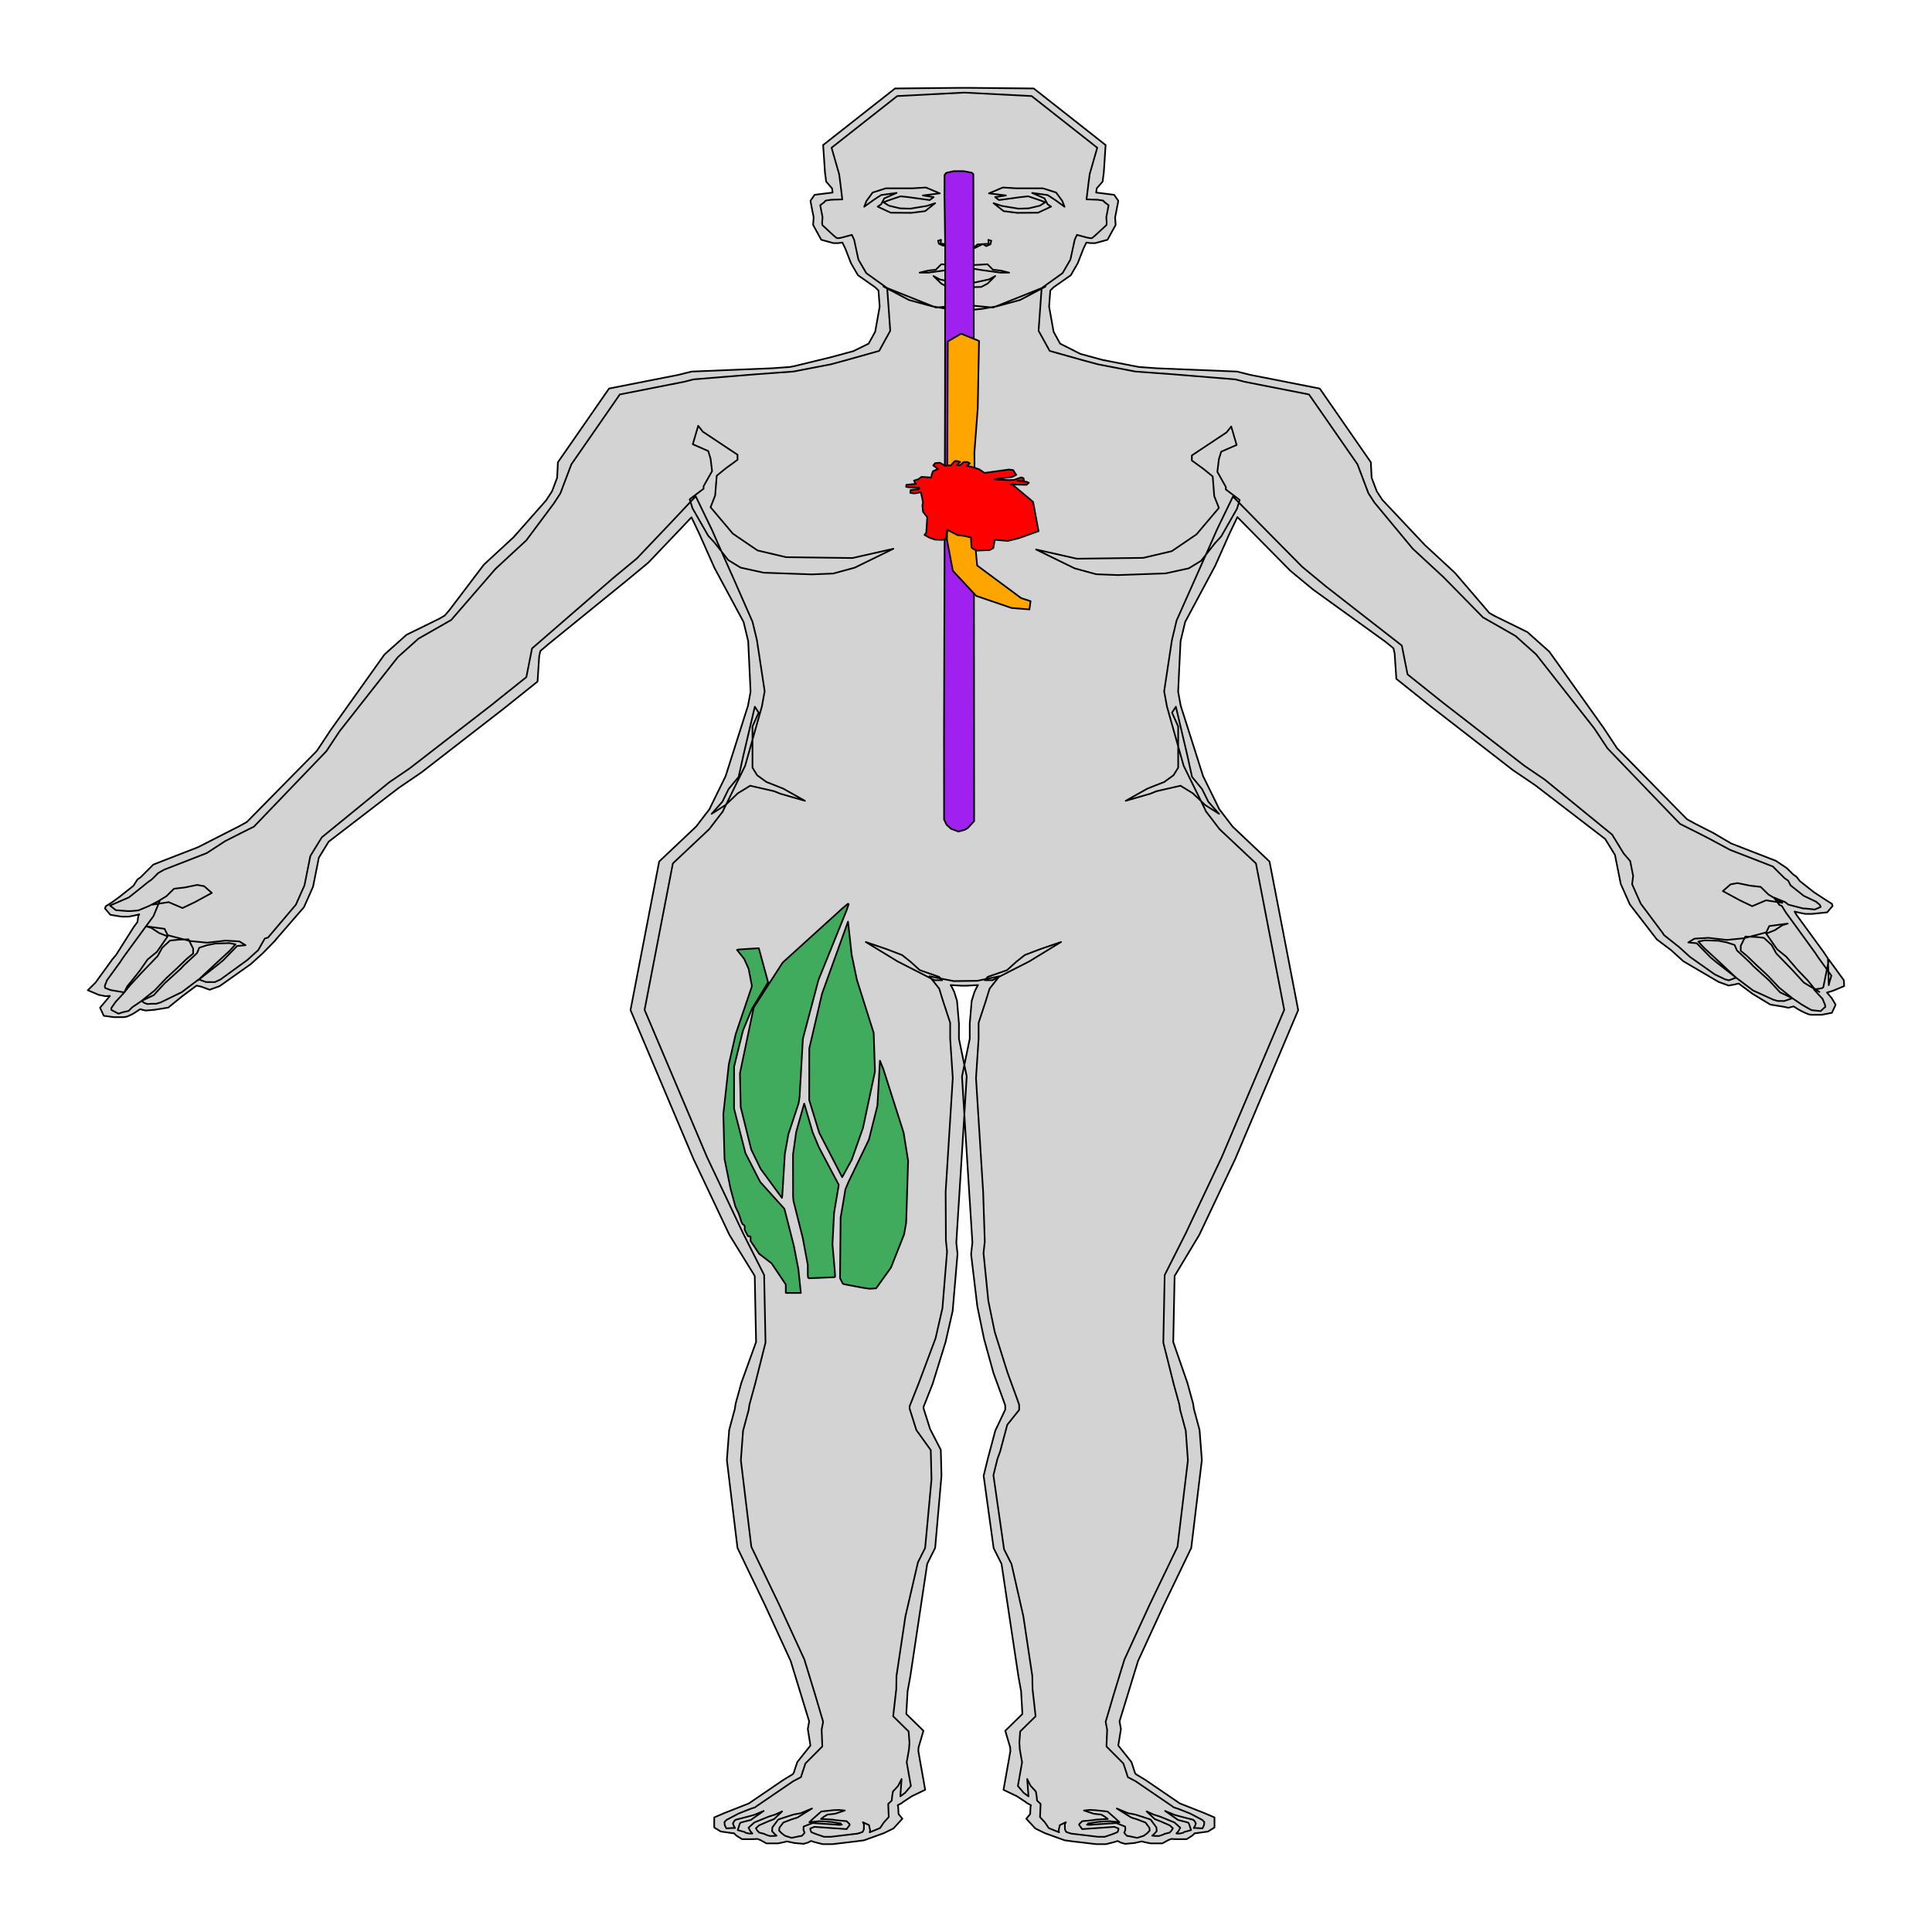<?xml version='1.0' encoding='UTF-8' ?>
<svg xmlns='http://www.w3.org/2000/svg' xmlns:xlink='http://www.w3.org/1999/xlink' viewBox='0 0 504.00 504.00'>
<defs>
  <style type='text/css'><![CDATA[
    line, polyline, polygon, path, rect, circle {
      fill: none;
      stroke: #000000;
      stroke-linecap: round;
      stroke-linejoin: round;
      stroke-miterlimit: 10.00;
    }
  ]]></style>
</defs>
<rect width='100%' height='100%' style='stroke: none; fill: #FFFFFF;'/>
<polygon points='44.00,235.34 47.62,236.88 49.23,236.11 50.84,235.34 55.27,232.93 54.26,232.06 53.26,231.18 51.44,230.85 49.83,231.18 48.22,231.51 45.40,231.84 44.40,232.82 43.39,233.81 39.77,236.00 39.77,236.00 44.00,235.34 ' style='stroke-width: 1.07; stroke: none; fill: #D3D3D3;' />
<polygon points='38.10,241.64 39.51,242.08 40.52,242.74 41.52,243.40 43.74,244.27 43.74,244.27 43.74,244.27 40.92,248.32 39.71,249.31 38.51,250.29 36.51,253.16 36.51,253.16 36.51,253.16 34.78,255.35 33.98,256.33 33.17,257.32 32.42,258.89 32.42,258.89 32.42,258.89 33.88,257.08 35.49,255.33 37.10,253.58 41.12,249.42 41.72,248.32 42.33,247.23 44.34,245.37 45.35,245.26 46.35,245.15 49.17,245.04 49.77,246.24 50.38,247.45 50.38,248.76 49.57,249.42 48.77,250.08 46.15,252.60 46.15,252.60 43.33,255.22 40.32,258.40 36.89,261.13 36.89,261.13 40.12,259.60 41.52,258.07 42.93,256.54 47.16,252.70 47.56,252.27 47.96,251.83 51.39,248.65 51.39,248.65 51.39,248.65 51.99,247.23 52.99,246.90 54.00,246.57 56.22,246.14 56.22,246.14 59.84,246.03 59.84,246.03 61.45,246.35 60.64,247.23 59.84,248.11 56.62,251.06 56.62,251.06 51.59,255.77 51.59,255.77 56.62,251.83 57.42,251.17 58.23,250.51 61.85,246.79 61.85,246.79 64.06,246.57 64.06,246.57 62.45,245.59 60.64,245.48 58.83,245.37 54.00,245.92 51.79,245.70 49.57,245.48 45.35,244.38 44.54,244.17 43.74,243.94 42.93,242.30 38.10,241.64 ' style='stroke-width: 1.07; stroke: none; fill: #D3D3D3;' />
<polygon points='189.26,210.01 192.48,206.94 194.09,205.96 195.70,204.97 201.94,206.40 202.74,206.72 203.55,207.05 209.99,208.91 209.99,208.91 209.99,208.91 204.35,205.74 202.14,204.86 199.93,203.99 197.51,202.23 196.91,201.25 196.30,200.26 196.30,189.51 196.30,189.51 197.91,185.90 196.91,184.36 196.91,184.36 193.89,197.20 193.29,199.94 192.68,202.67 190.06,205.85 189.26,207.49 188.46,209.13 185.64,212.31 185.64,212.31 189.26,210.01 ' style='stroke-width: 1.07; stroke: none; fill: #D3D3D3;' />
<polygon points='250.77,204.38 249.57,205.91 251.38,206.24 253.19,206.57 253.19,205.58 252.38,204.49 251.58,203.39 250.77,204.38 250.77,204.38 ' style='stroke-width: 1.07; stroke: none; fill: #D3D3D3;' />
<polygon points='243.77,255.71 234.11,250.78 232.50,249.79 230.89,248.81 225.86,245.74 225.86,245.74 225.86,245.74 231.29,247.60 233.31,248.37 235.32,249.14 237.53,250.89 238.74,251.98 239.95,253.08 244.98,254.83 245.38,255.27 245.78,255.71 243.77,255.71 243.77,255.71 ' style='stroke-width: 1.07; stroke: none; fill: #D3D3D3;' />
<polygon points='180.63,132.55 184.75,139.76 185.56,140.64 186.36,141.51 189.99,146.11 191.60,147.10 193.21,148.08 199.24,149.40 205.48,149.62 211.72,149.84 217.36,149.62 220.17,148.85 222.99,148.08 233.05,143.16 233.05,143.16 233.05,143.16 222.39,145.57 213.73,145.46 205.08,145.35 197.63,143.60 194.41,141.41 191.19,139.22 185.36,132.32 185.96,130.79 186.56,129.25 186.97,124.11 188.17,123.12 189.38,122.14 192.40,119.95 192.40,119.29 192.40,118.63 183.34,112.61 182.74,111.84 182.14,111.08 180.73,115.89 182.74,116.77 184.75,117.65 185.36,119.62 185.56,121.26 185.76,122.90 183.54,126.84 183.54,127.17 183.54,127.50 179.92,130.24 180.53,132.21 ' style='stroke-width: 1.07; stroke: none; fill: #D3D3D3;' />
<polygon points='243.96,53.00 241.79,53.72 239.42,54.11 237.46,54.43 234.79,54.35 233.03,53.93 231.91,53.66 230.47,52.78 230.47,52.78 231.68,52.30 231.68,52.30 234.90,51.21 235.91,51.31 236.91,51.42 242.55,52.19 242.55,52.19 242.55,52.19 243.56,51.42 242.15,51.21 240.74,50.99 245.16,50.44 245.16,50.44 245.16,50.44 241.54,48.91 239.73,49.02 237.92,49.13 231.08,49.13 231.08,49.13 231.08,49.13 227.65,50.22 226.85,51.32 226.05,52.41 225.44,53.94 225.44,53.94 225.44,53.94 227.86,52.19 228.86,51.53 229.87,50.88 233.90,50.33 233.90,50.33 233.90,50.33 230.68,51.75 230.27,52.52 229.87,53.28 228.95,53.90 228.95,53.90 228.95,53.90 232.37,55.49 236.31,55.52 237.73,55.53 241.34,55.08 243.96,53.00 ' style='stroke-width: 1.07; stroke: none; fill: #D3D3D3;' />
<polygon points='460.71,234.86 457.09,236.40 455.48,235.63 453.87,234.86 449.44,232.45 450.45,231.58 451.45,230.70 453.26,230.37 454.88,230.70 456.48,231.03 459.30,231.36 460.31,232.34 461.31,233.33 464.94,235.52 464.94,235.52 460.71,234.86 ' style='stroke-width: 1.07; stroke: none; fill: #D3D3D3;' />
<polygon points='466.38,240.93 464.98,241.36 463.97,242.02 462.96,242.68 460.75,243.55 460.75,243.55 460.75,243.55 463.56,247.60 464.77,248.59 465.98,249.57 469.00,253.08 469.00,253.08 469.00,253.08 471.62,255.81 472.42,256.80 473.22,257.79 474.64,258.77 474.64,258.77 474.64,258.77 470.61,256.36 469.00,254.61 467.39,252.86 463.36,248.70 462.76,247.60 462.15,246.51 460.14,244.65 459.14,244.54 458.13,244.43 455.31,244.32 454.71,245.52 454.11,246.73 454.11,248.04 454.91,248.70 455.71,249.36 458.33,251.87 458.33,251.87 461.15,254.50 464.17,257.68 467.59,260.41 467.59,260.41 464.37,258.88 462.96,257.35 461.55,255.81 457.32,251.98 456.92,251.54 456.52,251.11 453.10,247.93 453.10,247.93 453.10,247.93 452.50,246.51 451.49,246.18 450.48,245.85 448.27,245.41 448.27,245.41 444.65,245.31 444.65,245.31 443.04,245.63 443.84,246.51 444.65,247.38 447.87,250.34 447.87,250.34 452.90,255.05 452.90,255.05 447.87,251.11 447.06,250.45 446.26,249.79 442.63,246.07 442.63,246.07 440.42,245.85 440.42,245.85 442.03,244.87 443.84,244.76 445.65,244.65 450.48,245.20 452.70,244.98 454.91,244.76 459.14,243.66 459.94,243.44 460.75,243.22 461.55,241.58 466.38,240.93 ' style='stroke-width: 1.07; stroke: none; fill: #D3D3D3;' />
<polygon points='314.40,210.01 311.17,206.94 309.57,205.96 307.96,204.97 301.72,206.40 300.91,206.72 300.11,207.05 293.66,208.91 293.66,208.91 293.66,208.91 299.30,205.74 301.51,204.86 303.73,203.99 306.14,202.23 306.75,201.25 307.35,200.26 307.35,189.51 307.35,189.51 305.74,185.90 306.75,184.36 306.75,184.36 309.77,197.20 310.37,199.94 310.97,202.67 313.59,205.85 314.40,207.49 315.20,209.13 318.02,212.31 318.02,212.31 314.40,210.01 ' style='stroke-width: 1.07; stroke: none; fill: #D3D3D3;' />
<polygon points='252.38,204.38 253.59,205.91 251.78,206.24 249.97,206.57 249.97,205.58 250.77,204.49 251.58,203.39 252.38,204.38 252.38,204.38 ' style='stroke-width: 1.07; stroke: none; fill: #D3D3D3;' />
<polygon points='258.89,255.71 268.55,250.78 270.16,249.79 271.77,248.81 276.80,245.74 276.80,245.74 276.80,245.74 271.37,247.60 269.35,248.37 267.34,249.14 265.13,250.89 263.92,251.98 262.71,253.08 257.68,254.83 257.28,255.27 256.87,255.71 258.89,255.71 258.89,255.71 ' style='stroke-width: 1.07; stroke: none; fill: #D3D3D3;' />
<polygon points='322.69,132.73 318.57,139.94 317.77,140.82 316.96,141.69 313.34,146.29 311.73,147.28 310.12,148.26 304.08,149.58 297.84,149.80 291.60,150.02 285.97,149.80 283.15,149.03 280.33,148.26 270.27,143.34 270.27,143.34 270.27,143.34 280.93,145.75 289.59,145.64 298.24,145.53 305.69,143.78 308.91,141.59 312.13,139.40 317.97,132.50 317.37,130.97 316.76,129.43 316.36,124.29 315.15,123.30 313.94,122.32 310.92,120.13 310.92,119.47 310.92,118.81 319.98,112.79 320.59,112.02 321.19,111.26 322.60,116.08 320.59,116.95 318.57,117.83 317.97,119.80 317.77,121.44 317.57,123.08 319.78,127.02 319.78,127.35 319.78,127.68 323.40,130.42 322.80,132.39 ' style='stroke-width: 1.07; stroke: none; fill: #D3D3D3;' />
<polygon points='259.02,70.36 257.62,68.94 255.60,69.05 253.93,69.14 252.15,69.38 251.58,69.46 251.01,69.38 249.22,69.14 247.55,69.05 245.54,68.94 244.13,70.36 243.12,70.47 242.12,70.58 239.90,71.13 239.90,71.13 239.90,71.13 242.12,71.13 244.53,70.80 246.95,70.47 248.96,70.15 249.56,70.37 250.17,70.58 251.38,70.69 251.38,70.69 251.78,70.69 251.78,70.69 252.99,70.58 253.59,70.37 254.19,70.15 256.21,70.47 258.62,70.80 261.04,71.13 263.25,71.13 263.25,71.13 263.25,71.13 261.04,70.58 260.03,70.47 ' style='stroke-width: 1.07; stroke: none; fill: #D3D3D3;' />
<polygon points='254.45,73.66 252.42,73.80 251.58,73.85 250.74,73.80 248.71,73.66 247.15,73.32 245.14,72.88 243.53,72.01 243.53,72.01 243.53,72.01 245.54,73.98 246.35,74.42 247.15,74.85 251.26,74.96 251.26,74.96 251.89,74.96 251.89,74.96 256.00,74.85 256.81,74.42 257.62,73.98 259.63,72.01 259.63,72.01 259.63,72.01 258.02,72.88 256.01,73.32 ' style='stroke-width: 1.07; stroke: none; fill: #D3D3D3;' />
<polygon points='259.06,80.23 251.61,79.53 251.61,79.53 251.61,79.53 244.17,80.23 230.48,74.76 230.48,74.76 237.12,78.26 240.34,79.14 243.14,79.90 247.09,80.58 248.77,80.74 251.41,80.78 251.41,80.78 254.14,80.77 254.26,80.76 254.37,80.77 251.81,80.78 251.81,80.78 254.45,80.74 256.13,80.58 260.08,79.90 262.88,79.14 266.11,78.26 272.74,74.76 272.74,74.76 ' style='stroke-width: 1.07; stroke: none; fill: #D3D3D3;' />
<polygon points='257.83,62.56 257.94,63.58 256.95,63.64 255.96,63.70 255.02,63.76 255.02,63.76 255.02,63.76 253.81,64.72 251.66,64.72 249.34,64.72 248.35,63.76 248.35,63.76 248.35,63.76 247.36,63.70 246.37,63.64 245.38,63.58 245.49,62.56 245.49,62.56 244.71,62.80 244.94,63.61 245.49,63.85 246.04,64.09 247.75,63.91 249.62,64.90 250.10,65.15 251.77,65.92 251.77,65.92 251.77,65.92 253.36,65.14 253.86,64.90 256.40,63.67 257.28,64.21 257.83,63.97 258.38,63.73 258.60,62.80 257.83,62.56 ' style='stroke-width: 1.07; stroke: none; fill: #D3D3D3;' />
<polygon points='259.19,53.00 261.36,53.72 263.73,54.11 265.70,54.43 268.36,54.35 270.12,53.93 271.25,53.66 272.68,52.78 272.68,52.78 271.47,52.30 271.47,52.30 268.25,51.21 267.25,51.31 266.24,51.42 260.61,52.19 260.61,52.19 260.61,52.19 259.60,51.42 261.01,51.21 262.42,50.99 257.99,50.44 257.99,50.44 257.99,50.44 261.61,48.91 263.42,49.02 265.24,49.13 272.08,49.13 272.08,49.13 272.08,49.13 275.50,50.22 276.31,51.32 277.11,52.41 277.71,53.94 277.71,53.94 277.71,53.94 275.30,52.19 274.29,51.53 273.28,50.88 269.26,50.33 269.26,50.33 269.26,50.33 272.48,51.75 272.88,52.52 273.28,53.28 274.20,53.90 274.20,53.90 274.20,53.90 270.79,55.49 266.84,55.52 265.42,55.53 261.81,55.08 259.19,53.00 ' style='stroke-width: 1.07; stroke: none; fill: #D3D3D3;' />
<polygon points='476.85,250.01 476.65,249.74 476.54,249.57 475.72,248.34 469.74,240.15 469.07,239.24 468.73,238.78 468.42,238.28 468.15,237.81 469.58,238.14 470.97,238.41 471.82,238.41 472.73,238.41 476.66,238.00 477.63,236.84 478.06,236.35 477.90,235.79 477.22,235.36 476.29,234.77 473.20,232.75 471.10,231.09 469.51,229.83 468.63,228.70 468.01,228.27 467.77,228.10 467.53,227.87 467.23,227.57 466.14,226.48 463.25,224.55 457.55,222.34 451.63,220.04 446.85,217.24 443.62,215.60 443.07,215.32 442.61,215.08 442.26,214.91 440.10,213.72 421.82,195.17 419.79,192.09 418.31,189.85 404.17,170.00 401.11,167.27 398.45,164.89 389.86,160.67 388.50,159.89 387.47,158.67 379.53,149.42 375.74,145.91 371.73,142.21 360.61,130.40 359.44,128.60 359.15,128.16 358.94,127.59 358.64,126.81 357.82,124.64 357.61,120.59 351.69,112.05 344.28,101.36 331.81,98.90 327.12,97.98 326.56,97.87 326.12,97.78 325.81,97.71 322.74,96.93 301.77,96.07 297.09,95.73 295.79,95.48 287.67,93.90 285.19,93.23 281.85,92.32 276.56,89.65 275.65,88.01 274.85,86.54 273.68,79.99 273.99,75.79 274.85,74.94 279.35,71.79 280.44,69.89 281.14,68.69 282.62,64.90 283.40,63.27 284.46,63.42 285.69,63.43 286.57,63.19 288.91,62.55 291.04,58.68 290.99,58.06 290.90,56.72 291.14,55.48 291.33,54.48 291.57,53.27 291.73,52.39 291.28,51.73 290.65,50.82 287.47,50.42 285.96,50.24 286.09,49.16 287.64,47.37 287.77,46.35 287.95,44.98 288.42,37.84 280.21,31.37 269.67,23.08 252.32,22.91 251.56,22.91 250.83,22.91 233.49,23.08 222.95,31.37 214.73,37.84 215.21,44.98 215.39,46.35 215.52,47.37 217.06,49.16 217.20,50.24 215.69,50.42 212.50,50.82 211.87,51.73 211.42,52.39 211.59,53.27 211.82,54.48 212.02,55.48 212.26,56.72 212.16,58.06 212.12,58.68 214.24,62.55 216.58,63.19 217.46,63.43 218.69,63.42 219.76,63.27 220.54,64.90 222.01,68.69 222.71,69.89 223.81,71.79 228.30,74.94 229.17,75.79 229.48,79.99 228.31,86.54 227.50,88.01 226.59,89.65 222.62,91.60 219.28,92.51 216.80,93.18 207.36,95.48 206.07,95.73 201.39,96.07 180.42,96.93 177.35,97.70 177.04,97.78 176.59,97.87 176.04,97.98 171.35,98.90 158.88,101.36 151.47,112.05 145.54,120.59 145.34,124.63 144.52,126.81 144.22,127.59 144.01,128.16 143.72,128.60 142.46,130.54 133.97,140.15 130.07,143.75 126.24,147.29 117.22,159.18 115.99,160.60 114.64,161.38 106.04,165.60 103.37,167.99 100.31,170.72 86.17,190.58 84.70,192.81 82.66,195.88 64.39,214.44 62.23,215.63 61.88,215.80 61.41,216.04 60.86,216.32 57.63,217.97 51.62,221.03 45.70,223.32 40.00,225.54 38.34,227.20 37.25,228.29 36.95,228.59 36.72,228.82 36.47,228.99 35.86,229.42 34.79,231.09 33.20,232.35 31.11,234.01 29.17,235.42 28.24,236.01 27.56,236.44 27.40,237.00 27.82,237.50 28.80,238.65 31.75,239.13 32.67,239.13 33.52,239.13 34.91,238.86 36.33,238.53 36.07,239.00 35.86,240.52 35.52,240.98 34.85,241.89 30.33,249.04 29.35,250.22 29.20,250.39 29.04,250.66 28.79,250.99 24.89,256.36 22.91,258.32 24.91,259.17 25.76,259.53 27.47,259.87 28.68,259.81 27.46,261.27 26.10,262.88 26.48,263.71 27.07,264.99 29.66,265.34 31.47,265.34 32.33,265.34 33.09,265.21 33.64,264.97 34.44,264.62 35.43,264.01 36.55,263.26 37.97,263.62 40.28,263.43 41.91,263.17 43.88,262.85 47.68,259.78 51.28,257.11 52.53,257.40 54.69,258.20 55.81,257.79 57.30,257.25 65.39,251.53 66.71,250.34 68.54,248.68 71.63,245.53 71.78,245.36 72.06,244.99 79.29,236.66 80.92,233.01 81.66,231.33 82.03,229.50 82.38,227.73 82.79,225.68 83.17,223.75 84.09,222.25 85.73,219.58 103.96,205.58 106.53,203.83 109.88,201.55 131.39,184.87 134.19,182.63 140.23,177.80 140.66,171.18 140.96,169.82 143.16,167.96 163.25,151.64 167.56,148.08 169.13,146.77 176.61,138.93 180.38,134.95 181.34,136.95 182.61,139.65 183.20,140.98 184.03,142.86 186.39,148.16 193.98,162.27 194.55,164.64 195.18,167.27 195.80,180.44 195.43,182.47 195.13,184.09 189.29,202.48 186.79,207.57 185.98,209.23 185.39,210.43 185.21,210.82 185.11,211.05 184.72,211.55 184.22,212.20 181.60,215.63 171.96,224.74 168.43,243.03 164.48,263.50 180.88,302.28 185.50,312.04 190.28,322.14 196.89,332.86 197.09,342.92 197.24,350.08 193.38,360.79 192.49,364.05 192.15,365.26 191.89,366.22 191.78,367.01 191.70,367.55 191.50,368.28 191.25,369.21 190.22,373.04 189.62,380.89 191.08,393.00 192.39,403.81 199.63,418.86 203.54,427.38 205.07,430.70 206.27,433.32 206.72,434.78 206.86,435.25 208.34,440.07 211.09,449.06 210.73,451.05 211.42,455.36 208.00,459.65 207.48,461.18 207.34,461.62 207.20,462.04 207.09,462.41 206.84,462.82 204.32,464.35 196.78,469.49 196.14,469.92 195.70,470.23 195.56,470.32 195.31,470.48 194.12,470.95 193.17,471.32 188.91,473.00 186.32,474.11 186.32,475.26 186.32,476.74 188.03,477.79 191.04,478.21 191.22,478.23 191.35,478.23 191.45,478.22 192.11,478.85 193.57,479.78 195.58,479.78 196.41,479.78 197.06,479.75 197.54,479.71 198.37,480.01 199.93,480.88 201.38,480.88 202.99,480.88 204.41,480.59 205.29,480.36 206.07,480.54 207.22,480.78 208.18,480.87 209.63,481.00 210.78,480.67 211.57,480.25 212.82,480.64 214.68,481.09 216.51,481.09 216.92,481.09 217.33,481.07 217.71,481.02 219.07,480.86 223.43,480.34 225.40,480.08 226.28,479.76 226.42,479.71 230.60,478.20 233.07,476.99 233.97,476.01 235.40,474.45 234.40,473.21 234.35,472.21 234.31,471.37 234.19,470.92 234.90,470.55 235.25,470.36 235.53,470.12 235.86,469.90 237.89,468.57 241.35,466.90 240.94,464.56 240.08,459.75 239.56,456.72 239.57,456.63 239.63,455.81 240.90,451.51 239.25,449.89 236.42,447.12 236.77,441.15 237.46,437.40 239.11,426.39 241.88,407.96 242.65,406.41 243.95,403.82 245.60,385.03 245.53,381.95 245.43,378.22 242.63,372.79 241.65,369.68 241.30,368.59 240.94,367.45 240.91,367.11 241.00,366.81 241.47,365.63 241.96,364.39 243.30,361.00 246.66,350.13 247.17,347.90 248.52,341.99 249.79,327.07 249.58,325.17 249.47,324.15 250.59,306.42 251.48,292.18 252.19,280.80 250.16,270.98 250.16,269.74 250.16,267.00 249.66,261.12 249.33,260.05 248.95,258.82 248.45,257.76 248.00,256.98 250.98,257.15 251.97,257.15 255.14,256.98 254.69,257.76 254.19,258.82 253.81,260.05 253.48,261.12 252.98,267.00 252.98,269.74 252.98,270.98 250.95,280.82 251.66,292.21 252.55,306.45 253.67,324.15 253.55,325.17 253.33,327.22 254.96,340.82 256.46,348.07 256.73,349.36 259.16,358.16 260.23,361.09 261.12,363.54 262.22,366.58 262.24,367.06 262.24,367.72 259.64,373.22 258.71,376.72 258.20,378.63 257.73,380.39 257.46,381.48 256.60,384.99 259.21,403.87 260.49,406.41 261.27,407.96 264.03,426.40 265.69,437.42 265.69,437.42 266.37,441.17 266.71,447.13 263.90,449.89 262.24,451.51 263.52,455.81 263.57,456.63 263.59,456.72 263.06,459.75 262.20,464.57 261.79,466.91 265.26,468.57 267.28,469.90 267.61,470.12 267.89,470.36 268.24,470.55 268.95,470.92 268.83,471.37 268.79,472.21 268.75,473.21 267.74,474.45 269.17,476.01 270.08,476.99 272.54,478.20 276.72,479.71 276.86,479.76 277.75,480.08 279.71,480.35 284.07,480.86 285.44,481.02 285.82,481.07 286.22,481.09 286.64,481.09 288.47,481.09 290.32,480.64 291.57,480.26 292.37,480.67 293.51,481.01 294.97,480.87 295.93,480.79 297.08,480.54 297.85,480.36 298.73,480.59 300.15,480.88 301.76,480.88 303.22,480.88 304.78,480.02 305.60,479.71 306.09,479.75 306.73,479.78 307.57,479.78 309.57,479.78 311.04,478.85 311.69,478.22 311.80,478.23 311.92,478.23 312.10,478.21 315.11,477.80 316.82,476.74 316.82,475.26 316.82,474.11 314.24,473.00 309.98,471.32 309.02,470.95 307.84,470.48 307.58,470.33 307.45,470.23 307.00,469.92 306.36,469.49 298.83,464.35 296.30,462.82 296.05,462.41 295.94,462.04 295.80,461.62 295.66,461.18 295.15,459.65 291.72,455.36 292.42,451.05 292.05,449.05 294.81,440.05 296.29,435.21 296.43,434.78 296.87,433.32 298.08,430.70 299.60,427.38 303.52,418.86 310.76,403.81 312.06,393.00 313.53,380.89 312.93,373.04 311.90,369.21 311.65,368.28 311.45,367.55 311.37,367.01 311.26,366.22 311.00,365.27 310.66,364.05 309.77,360.80 306.06,350.09 306.21,342.92 306.42,332.86 312.86,322.14 317.64,312.04 322.26,302.28 338.66,263.51 334.71,243.03 331.18,224.75 321.55,215.63 318.92,212.20 318.43,211.56 318.04,211.05 317.93,210.82 317.75,210.43 317.16,209.22 316.35,207.57 313.85,202.48 308.01,184.09 307.71,182.47 307.34,180.44 307.97,167.27 308.60,164.64 309.17,162.25 317.01,147.59 319.15,142.78 319.95,140.98 320.54,139.63 321.84,136.90 322.80,134.89 327.16,139.32 336.62,148.90 338.24,150.24 342.52,153.78 361.42,167.41 363.51,169.11 363.82,170.49 364.26,177.09 370.29,181.91 373.08,184.15 394.58,200.83 397.94,203.11 400.52,204.86 418.74,218.86 420.38,221.53 421.30,223.03 421.68,224.96 422.09,227.01 422.44,228.78 422.81,230.61 423.56,232.29 425.18,235.94 431.82,244.55 432.14,244.96 432.25,245.09 435.97,247.89 437.81,249.56 439.12,250.75 448.33,256.15 449.82,256.69 450.94,257.10 452.31,256.86 453.57,256.57 457.16,259.24 461.84,262.07 463.82,262.39 465.44,262.65 466.50,262.90 467.92,262.54 469.04,263.28 470.43,264.01 471.23,264.36 471.79,264.60 472.54,264.73 473.41,264.73 475.21,264.73 477.89,264.21 478.48,262.93 478.86,262.10 477.83,260.37 476.60,258.91 477.35,258.71 478.23,258.44 479.08,258.08 481.09,257.24 481.00,255.71 477.10,250.35 ' style='stroke-width: 1.07; stroke: none; fill: #D3D3D3;' />
<polygon points='475.64,257.57 475.27,257.79 475.26,257.80 473.20,258.13 474.16,259.18 475.46,260.59 476.12,262.20 476.17,262.69 475.93,262.85 474.96,263.77 472.69,263.53 472.67,263.53 472.66,263.53 472.64,263.53 471.98,263.19 469.98,262.04 468.60,261.09 467.59,260.41 466.23,260.87 465.45,261.14 465.04,261.13 464.00,261.13 463.85,261.13 463.76,261.12 463.78,261.13 462.58,260.78 457.32,258.38 453.92,255.82 452.90,255.05 451.45,255.57 451.02,255.73 450.05,255.50 448.95,254.96 447.38,254.22 440.84,249.61 439.76,248.63 438.02,247.05 434.07,243.92 434.07,243.92 433.79,243.45 428.02,235.73 426.46,232.23 425.77,230.67 426.04,228.50 425.70,226.80 425.27,224.64 423.54,222.61 422.50,220.90 420.55,217.72 402.97,203.37 400.78,201.88 397.63,199.74 376.30,183.21 373.29,180.80 367.19,175.93 365.76,168.74 365.74,168.67 365.70,168.42 365.45,168.22 365.28,168.08 345.85,152.94 341.28,149.16 339.68,147.84 329.16,137.19 323.82,131.75 321.64,129.53 320.47,131.96 320.44,132.02 317.43,138.24 316.43,140.52 315.64,142.31 313.26,147.67 306.93,161.89 306.34,164.38 305.72,166.96 303.69,180.35 304.12,182.66 304.42,184.31 308.78,199.78 312.86,208.07 313.66,209.72 314.25,210.91 314.42,211.29 314.60,211.67 314.99,212.18 315.59,212.96 318.16,216.32 327.64,225.24 331.11,243.24 335.02,263.44 318.72,301.86 314.14,311.54 309.31,321.76 303.83,332.62 303.62,342.92 303.47,350.24 306.17,361.02 307.09,364.34 307.41,365.52 307.66,366.44 307.77,367.16 307.85,367.77 308.06,368.53 308.32,369.49 309.33,373.25 309.89,380.97 308.45,392.87 307.17,403.51 299.98,418.45 296.09,426.90 294.55,430.26 293.33,432.92 292.86,434.45 292.72,434.89 290.54,442.02 288.43,449.16 288.82,451.25 288.64,455.60 293.05,460.03 293.59,461.64 293.73,462.07 293.87,462.48 293.99,462.89 294.21,463.60 296.23,464.66 304.62,470.38 305.22,470.79 305.65,471.08 305.80,471.19 306.24,471.51 307.25,471.82 309.05,472.53 310.51,473.11 313.63,474.76 314.17,475.31 314.10,476.09 313.68,476.97 311.81,476.86 311.66,476.86 311.54,476.87 311.41,476.88 311.75,476.30 311.97,475.66 311.69,475.19 311.51,474.91 311.17,474.70 310.71,474.58 308.40,473.99 306.41,473.45 306.39,473.44 303.93,472.42 304.03,472.48 307.30,474.77 309.95,475.45 310.19,475.81 310.72,477.42 308.85,477.93 308.70,478.10 307.78,478.31 307.38,478.31 307.19,478.31 307.04,478.31 306.89,478.30 307.46,477.63 307.89,476.79 307.25,476.21 306.37,475.42 303.35,474.19 302.58,473.88 300.98,473.38 299.11,472.53 301.25,474.55 301.40,474.61 302.77,475.14 305.16,476.19 305.73,476.71 305.97,476.93 305.65,477.49 305.12,478.07 303.84,478.39 303.37,478.62 302.38,478.95 301.77,478.95 301.35,478.95 300.94,478.91 300.57,478.86 300.73,478.75 300.88,478.63 301.01,478.49 301.75,477.71 301.68,476.72 300.82,475.56 300.14,474.65 296.96,473.61 296.10,473.34 294.29,473.01 291.34,471.78 295.13,474.15 296.60,474.60 298.83,475.45 299.18,475.92 299.84,476.81 299.93,477.53 299.44,478.05 299.28,478.22 298.44,478.85 298.23,478.95 298.23,478.95 296.65,479.44 294.39,478.97 294.09,478.96 293.78,478.73 293.65,478.56 293.27,478.11 293.57,477.38 293.52,476.50 292.25,475.99 291.18,475.57 289.06,475.72 286.82,475.87 285.81,475.94 284.23,476.06 283.54,476.00 283.89,475.92 283.84,475.66 284.15,475.63 284.53,475.60 285.30,475.46 285.53,475.42 286.07,475.32 287.90,475.16 289.57,475.10 292.03,475.36 291.32,474.69 290.78,474.20 288.91,472.57 287.18,472.38 285.79,472.23 284.37,472.16 284.35,472.15 282.77,472.31 282.87,472.33 285.30,473.15 286.83,473.32 287.31,473.37 288.20,473.91 289.00,474.52 287.66,474.58 285.88,474.69 285.25,474.80 285.08,474.83 284.83,474.85 284.55,474.88 283.55,474.98 282.31,475.09 281.81,475.59 281.63,475.75 281.49,476.03 281.76,476.40 282.31,477.16 284.40,477.01 287.05,476.83 288.42,476.73 290.70,476.57 291.21,476.77 291.79,477.00 291.69,477.55 291.50,477.97 290.96,478.18 290.29,478.45 288.21,479.16 286.65,479.16 286.49,479.16 286.34,479.15 286.21,479.14 284.83,478.97 282.96,478.75 279.48,478.34 278.80,478.14 278.68,478.10 278.49,478.03 278.32,477.96 278.14,477.90 277.82,477.25 277.78,475.95 278.05,475.36 276.48,476.12 276.48,476.12 276.16,477.50 276.28,477.99 273.59,476.89 272.57,475.38 272.35,475.15 271.31,474.02 271.35,473.12 271.39,472.26 271.43,471.46 271.46,470.58 270.54,469.72 270.44,468.65 270.22,467.35 269.74,466.82 268.85,465.86 267.96,464.09 267.96,464.09 268.31,468.62 267.06,467.71 265.53,465.90 265.74,464.75 266.63,459.73 266.06,456.50 266.04,456.37 265.92,454.61 266.14,451.67 267.00,450.83 270.16,447.73 269.36,440.64 269.30,437.26 269.31,437.26 269.31,437.26 269.30,437.25 269.30,437.24 269.30,437.24 269.30,437.24 269.30,437.24 269.30,437.24 266.96,421.63 263.87,408.02 263.07,406.43 261.93,404.17 259.15,384.85 259.93,381.69 260.19,380.61 260.91,378.65 261.41,376.75 262.77,371.67 265.87,367.80 265.87,367.06 265.87,366.47 265.24,364.67 263.79,360.71 262.79,357.95 259.52,347.55 259.26,346.34 257.82,339.34 256.57,326.89 256.78,324.93 256.90,323.90 256.47,310.90 255.29,292.15 254.61,281.24 255.29,270.94 255.29,269.74 255.29,266.81 257.15,261.18 257.39,260.38 258.15,257.92 259.47,256.24 259.48,256.23 260.71,254.68 260.71,254.68 254.97,255.86 251.89,255.90 248.81,255.94 242.45,254.68 242.45,254.68 243.68,256.23 243.70,256.24 245.02,257.92 245.77,260.38 246.02,261.17 247.87,266.81 247.87,269.74 247.87,270.94 248.55,281.22 247.87,292.11 246.69,310.88 246.76,323.63 246.87,324.66 247.06,326.48 245.85,341.29 244.55,346.97 244.06,349.11 239.68,360.82 238.43,363.97 237.36,366.68 237.29,366.86 237.29,367.06 237.29,367.47 237.55,368.31 238.09,370.01 239.05,373.06 242.81,378.29 242.90,381.87 243.00,385.93 241.34,403.81 240.25,405.98 239.46,407.57 236.20,421.63 233.86,437.24 233.81,440.61 233.00,447.72 236.16,450.83 237.03,451.67 237.25,454.61 237.13,456.37 237.10,456.50 236.53,459.73 237.42,464.75 237.63,465.90 236.10,467.71 234.86,468.62 235.20,464.09 235.20,464.09 234.31,465.86 233.43,466.82 232.94,467.35 232.73,468.65 232.63,469.72 231.70,470.58 231.74,471.46 231.77,472.26 231.81,473.12 231.85,474.01 230.81,475.15 230.60,475.38 229.57,476.89 226.88,477.99 227.00,477.50 226.69,476.11 226.69,476.11 225.11,475.36 225.38,475.95 225.35,477.25 225.03,477.90 224.84,477.96 224.67,478.03 224.48,478.09 224.36,478.14 223.68,478.34 220.20,478.75 218.34,478.97 216.95,479.14 216.82,479.15 216.68,479.16 216.52,479.16 214.96,479.16 212.87,478.45 212.20,478.18 211.66,477.97 211.47,477.55 211.37,477.00 211.95,476.77 212.46,476.57 214.75,476.73 216.12,476.83 218.76,477.01 220.85,477.16 221.41,476.40 221.68,476.03 221.53,475.75 221.36,475.59 220.85,475.09 219.61,474.97 218.61,474.88 218.33,474.85 218.08,474.83 217.91,474.80 217.29,474.69 215.50,474.58 214.16,474.52 214.96,473.91 215.85,473.37 216.33,473.32 217.86,473.15 220.29,472.33 220.39,472.31 218.81,472.15 218.79,472.16 217.37,472.22 215.98,472.38 214.25,472.56 212.38,474.20 211.85,474.69 211.13,475.36 213.60,475.10 215.27,475.16 217.10,475.32 217.63,475.42 217.87,475.46 218.63,475.60 219.01,475.63 219.33,475.66 219.27,475.92 219.62,476.00 218.93,476.06 217.35,475.94 216.34,475.87 214.10,475.72 211.98,475.57 210.91,475.99 209.64,476.49 209.60,477.38 209.90,478.11 209.52,478.56 209.38,478.73 209.07,478.96 208.77,478.97 206.51,479.44 204.94,478.95 204.94,478.95 204.72,478.85 203.89,478.22 203.73,478.05 203.24,477.53 203.32,476.81 203.99,475.92 204.34,475.45 206.56,474.60 208.03,474.15 211.83,471.78 208.88,473.01 207.06,473.34 206.20,473.61 203.02,474.65 202.35,475.56 201.48,476.72 201.41,477.71 202.15,478.49 202.28,478.63 202.43,478.75 202.59,478.86 202.22,478.91 201.81,478.95 201.39,478.95 200.78,478.95 199.80,478.62 199.33,478.39 198.04,478.06 197.51,477.49 197.19,476.93 197.43,476.71 198.01,476.19 200.39,475.14 201.76,474.61 201.91,474.55 204.05,472.53 202.18,473.38 200.58,473.88 199.81,474.19 196.79,475.42 195.91,476.21 195.27,476.79 195.70,477.63 196.27,478.30 196.12,478.31 195.97,478.31 195.78,478.31 195.38,478.31 194.46,478.10 194.31,477.93 192.45,477.42 192.97,475.81 193.21,475.45 195.87,474.77 199.13,472.48 199.23,472.42 196.77,473.44 196.75,473.45 194.76,473.99 192.45,474.58 191.99,474.70 191.65,474.91 191.47,475.19 191.19,475.66 191.41,476.30 191.75,476.88 191.62,476.87 191.50,476.86 191.35,476.86 189.48,476.97 189.06,476.09 188.99,475.31 189.53,474.76 192.65,473.11 194.11,472.53 195.91,471.82 196.92,471.51 197.36,471.19 197.51,471.08 197.94,470.79 198.54,470.38 206.93,464.66 208.95,463.60 209.17,462.89 209.30,462.48 209.43,462.06 209.58,461.64 210.11,460.03 214.52,455.60 214.34,451.25 214.73,449.16 212.63,442.04 210.45,434.92 210.30,434.45 209.84,432.92 208.62,430.26 207.07,426.90 203.19,418.45 196.00,403.51 194.71,392.87 193.27,380.96 193.84,373.25 194.85,369.49 195.11,368.52 195.32,367.76 195.40,367.16 195.50,366.44 195.76,365.51 196.08,364.34 196.99,361.02 199.70,350.24 199.55,342.92 199.34,332.61 193.86,321.76 189.03,311.54 184.44,301.86 168.15,263.44 172.05,243.24 175.53,225.24 185.01,216.31 187.58,212.96 188.18,212.18 188.57,211.67 188.74,211.29 188.92,210.91 189.50,209.72 190.31,208.08 194.38,199.78 198.75,184.31 199.05,182.66 199.48,180.34 197.45,166.95 196.83,164.38 196.30,162.19 191.60,151.48 187.56,142.39 186.73,140.52 185.71,138.19 182.86,132.30 182.68,131.92 182.69,131.93 182.69,131.94 182.70,131.96 181.49,129.47 179.33,131.76 174.91,136.46 166.13,145.69 164.54,147.00 159.96,150.79 139.22,168.79 139.02,168.96 138.79,169.15 138.75,169.38 138.73,169.46 137.31,176.64 131.20,181.52 128.20,183.93 106.85,200.46 103.71,202.60 101.52,204.09 83.95,218.44 81.99,221.62 80.95,223.33 80.55,225.35 80.12,227.50 79.78,229.20 79.43,230.97 78.73,232.53 77.18,236.02 69.92,244.58 69.08,244.83 69.06,244.86 67.37,247.85 65.62,249.44 64.53,250.43 57.52,255.52 56.03,256.21 55.61,256.19 53.79,256.20 53.29,256.02 51.84,255.49 50.82,256.26 47.41,258.83 41.89,261.51 40.81,261.83 40.76,261.84 40.66,261.85 40.49,261.85 39.46,261.85 38.51,261.93 37.73,261.67 36.91,261.13 35.90,261.82 34.51,262.76 33.55,263.71 32.00,264.07 30.90,264.43 29.26,263.57 29.02,263.41 29.07,262.92 30.18,261.34 31.48,259.93 32.43,258.89 30.39,258.54 30.37,258.54 28.85,258.28 27.42,257.73 27.33,257.21 27.90,255.73 30.77,251.78 31.03,251.42 31.24,251.14 31.36,250.96 32.16,249.75 38.12,241.59 38.79,240.69 40.03,239.00 40.85,237.01 40.89,236.93 41.73,234.86 38.84,236.36 36.08,237.50 34.33,237.65 33.66,237.68 33.27,237.67 30.24,237.44 29.47,236.84 28.70,236.24 33.61,234.11 35.53,232.59 37.02,231.40 38.62,230.10 39.17,229.72 39.59,229.42 39.92,229.10 40.27,228.75 41.26,227.76 42.80,226.88 47.82,224.93 53.93,222.55 58.73,219.43 62.03,217.76 62.57,217.48 63.02,217.25 63.37,217.08 66.25,215.64 85.17,195.93 86.79,193.47 88.59,190.76 103.78,171.43 106.48,169.01 109.16,166.61 117.43,161.89 117.51,161.84 117.71,161.73 117.84,161.58 117.94,161.46 129.27,148.39 133.20,144.75 137.29,140.97 144.50,131.30 145.83,129.25 146.19,128.68 146.43,128.06 146.75,127.20 147.61,124.93 149.05,121.13 154.87,112.74 161.69,102.90 172.62,100.75 177.29,99.83 177.97,99.69 178.51,99.59 178.90,99.49 180.91,98.97 197.05,97.65 206.75,96.94 207.11,96.90 207.50,96.82 216.71,95.05 219.59,94.27 220.59,94.00 229.35,91.54 230.98,88.57 232.24,86.29 231.54,76.57 231.46,75.47 231.44,75.23 231.22,75.02 231.19,74.98 225.99,71.25 224.85,69.30 223.93,67.71 222.81,62.50 222.78,62.45 222.23,61.27 220.22,61.81 219.87,61.91 218.97,62.11 218.33,62.14 217.45,61.43 214.52,58.71 214.47,58.14 214.57,56.65 214.32,55.33 214.11,54.27 213.97,53.55 215.12,52.66 215.22,52.47 215.49,52.31 216.82,52.11 217.91,52.07 219.73,52.02 219.61,51.02 219.61,51.02 219.21,47.74 219.01,46.20 218.91,45.44 216.93,38.54 224.61,32.49 234.06,25.06 251.44,24.16 251.57,24.16 251.73,24.16 269.12,25.06 278.56,32.49 286.24,38.54 284.26,45.44 284.17,46.20 283.96,47.74 283.56,51.02 283.56,51.02 283.44,52.01 285.26,52.07 286.35,52.11 287.68,52.31 287.90,52.42 288.05,52.66 289.20,53.55 289.06,54.26 288.86,55.33 288.60,56.65 288.70,58.11 288.65,58.70 285.73,61.40 284.85,62.13 284.30,62.11 283.42,61.94 282.96,61.81 280.95,61.27 280.39,62.45 280.37,62.50 279.24,67.71 278.32,69.30 277.19,71.25 271.99,74.98 271.95,75.02 271.73,75.23 271.71,75.47 271.63,76.57 270.93,86.29 272.19,88.57 273.83,91.54 282.59,94.00 283.58,94.27 286.47,95.05 295.67,96.82 296.06,96.90 296.42,96.94 306.12,97.65 322.26,98.97 324.28,99.49 324.67,99.59 325.21,99.69 325.89,99.83 330.56,100.75 341.48,102.90 348.31,112.74 354.13,121.13 355.56,124.93 356.42,127.20 356.75,128.06 356.98,128.68 357.35,129.25 358.54,131.09 368.54,143.14 372.62,146.91 376.55,150.55 386.58,160.76 386.66,160.85 386.78,161.00 386.99,161.12 387.07,161.17 395.34,165.89 398.02,168.29 400.72,170.70 415.91,190.03 417.71,192.75 419.34,195.21 438.26,214.92 441.13,216.36 441.48,216.53 441.93,216.76 442.47,217.03 445.76,218.71 451.34,221.71 457.45,224.08 462.48,226.04 463.84,227.40 464.83,228.39 465.18,228.73 465.50,229.06 465.93,229.36 466.48,229.74 467.12,230.98 468.61,232.16 470.54,233.69 473.75,235.22 474.75,236.06 474.97,236.59 473.42,237.26 471.11,237.02 470.39,236.99 466.52,235.99 465.71,235.34 462.77,234.14 464.17,236.06 464.83,236.34 465.90,238.08 467.14,239.78 467.97,240.91 473.54,248.59 474.30,249.74 474.43,249.92 474.64,250.21 474.90,250.57 477.76,254.52 477.17,256.49 477.07,257.01 ' style='stroke-width: 1.07; stroke: none; fill: #D3D3D3;' />
<path d='M 44.00 235.34 L 47.62 236.88 L 49.23 236.11 L 50.84 235.34 L 55.27 232.93 L 54.26 232.06 L 53.26 231.18 L 51.44 230.85 L 49.83 231.18 L 48.22 231.51 L 45.40 231.84 L 44.40 232.82 L 43.39 233.81 L 39.77 236.00 L 39.77 236.00 L 44.00 235.34 ZM 38.10 241.64 L 39.51 242.08 L 40.52 242.74 L 41.52 243.40 L 43.74 244.27 L 43.74 244.27 L 43.74 244.27 L 40.92 248.32 L 39.71 249.31 L 38.51 250.29 L 36.51 253.16 L 36.51 253.16 L 36.51 253.16 L 34.78 255.35 L 33.98 256.33 L 33.17 257.32 L 32.42 258.89 L 32.42 258.89 L 32.42 258.89 L 33.88 257.08 L 35.49 255.33 L 37.10 253.58 L 41.12 249.42 L 41.72 248.32 L 42.33 247.23 L 44.34 245.37 L 45.35 245.26 L 46.35 245.15 L 49.17 245.04 L 49.77 246.24 L 50.38 247.45 L 50.38 248.76 L 49.57 249.42 L 48.77 250.08 L 46.15 252.60 L 46.15 252.60 L 43.33 255.22 L 40.32 258.40 L 36.89 261.13 L 36.89 261.13 L 40.12 259.60 L 41.52 258.07 L 42.93 256.54 L 47.16 252.70 L 47.56 252.27 L 47.96 251.83 L 51.39 248.65 L 51.39 248.65 L 51.39 248.65 L 51.99 247.23 L 52.99 246.90 L 54.00 246.57 L 56.22 246.14 L 56.22 246.14 L 59.84 246.03 L 59.84 246.03 L 61.45 246.35 L 60.64 247.23 L 59.84 248.11 L 56.62 251.06 L 56.62 251.06 L 51.59 255.77 L 51.59 255.77 L 56.62 251.83 L 57.42 251.17 L 58.23 250.51 L 61.85 246.79 L 61.85 246.79 L 64.06 246.57 L 64.06 246.57 L 62.45 245.59 L 60.64 245.48 L 58.83 245.37 L 54.00 245.92 L 51.79 245.70 L 49.57 245.48 L 45.35 244.38 L 44.54 244.17 L 43.74 243.94 L 42.93 242.30 L 38.10 241.64 ZM 189.26 210.01 L 192.48 206.94 L 194.09 205.96 L 195.70 204.97 L 201.94 206.40 L 202.74 206.72 L 203.55 207.05 L 209.99 208.91 L 209.99 208.91 L 209.99 208.91 L 204.35 205.74 L 202.14 204.86 L 199.93 203.99 L 197.51 202.23 L 196.91 201.25 L 196.30 200.26 L 196.30 189.51 L 196.30 189.51 L 197.91 185.90 L 196.91 184.36 L 196.91 184.36 L 193.89 197.20 L 193.29 199.94 L 192.68 202.67 L 190.06 205.85 L 189.26 207.49 L 188.46 209.13 L 185.64 212.31 L 185.64 212.31 L 189.26 210.01 ZM 250.77 204.38 L 249.57 205.91 L 251.38 206.24 L 253.19 206.57 L 253.19 205.58 L 252.38 204.49 L 251.58 203.39 L 250.77 204.38 L 250.77 204.38 ZM 243.77 255.71 L 234.11 250.78 L 232.50 249.79 L 230.89 248.81 L 225.86 245.74 L 225.86 245.74 L 225.86 245.74 L 231.29 247.60 L 233.31 248.37 L 235.32 249.14 L 237.53 250.89 L 238.74 251.98 L 239.95 253.08 L 244.98 254.83 L 245.38 255.27 L 245.78 255.71 L 243.77 255.71 L 243.77 255.71 ZM 180.63 132.55 L 184.75 139.76 L 185.56 140.64 L 186.36 141.51 L 189.99 146.11 L 191.60 147.10 L 193.21 148.08 L 199.24 149.40 L 205.48 149.62 L 211.72 149.84 L 217.36 149.62 L 220.17 148.85 L 222.99 148.08 L 233.05 143.16 L 233.05 143.16 L 233.05 143.16 L 222.39 145.57 L 213.73 145.46 L 205.08 145.35 L 197.63 143.60 L 194.41 141.41 L 191.19 139.22 L 185.36 132.32 L 185.96 130.79 L 186.56 129.25 L 186.97 124.11 L 188.17 123.12 L 189.38 122.14 L 192.40 119.95 L 192.40 119.29 L 192.40 118.63 L 183.34 112.61 L 182.74 111.84 L 182.14 111.08 L 180.73 115.89 L 182.74 116.77 L 184.75 117.65 L 185.36 119.62 L 185.56 121.26 L 185.76 122.90 L 183.54 126.84 L 183.54 127.17 L 183.54 127.50 L 179.92 130.24 L 180.53 132.21 ZM 243.96 53.00 L 241.79 53.72 L 239.42 54.11 L 237.46 54.43 L 234.79 54.35 L 233.03 53.93 L 231.91 53.66 L 230.47 52.78 L 230.47 52.78 L 231.68 52.30 L 231.68 52.30 L 234.90 51.21 L 235.91 51.31 L 236.91 51.42 L 242.55 52.19 L 242.55 52.19 L 242.55 52.19 L 243.56 51.42 L 242.15 51.21 L 240.74 50.99 L 245.16 50.44 L 245.16 50.44 L 245.16 50.44 L 241.54 48.91 L 239.73 49.02 L 237.92 49.13 L 231.08 49.13 L 231.08 49.13 L 231.08 49.13 L 227.65 50.22 L 226.85 51.32 L 226.05 52.41 L 225.44 53.94 L 225.44 53.94 L 225.44 53.94 L 227.86 52.19 L 228.86 51.53 L 229.87 50.88 L 233.90 50.33 L 233.90 50.33 L 233.90 50.33 L 230.68 51.75 L 230.27 52.52 L 229.87 53.28 L 228.95 53.90 L 228.95 53.90 L 228.95 53.90 L 232.37 55.49 L 236.31 55.52 L 237.73 55.53 L 241.34 55.08 L 243.96 53.00 ZM 460.71 234.86 L 457.09 236.40 L 455.48 235.63 L 453.87 234.86 L 449.44 232.45 L 450.45 231.58 L 451.45 230.70 L 453.26 230.37 L 454.88 230.70 L 456.48 231.03 L 459.30 231.36 L 460.31 232.34 L 461.31 233.33 L 464.94 235.52 L 464.94 235.52 L 460.71 234.86 ZM 466.38 240.93 L 464.98 241.36 L 463.97 242.02 L 462.96 242.68 L 460.75 243.55 L 460.75 243.55 L 460.75 243.55 L 463.56 247.60 L 464.77 248.59 L 465.98 249.57 L 469.00 253.08 L 469.00 253.08 L 469.00 253.08 L 471.62 255.81 L 472.42 256.80 L 473.22 257.79 L 474.64 258.77 L 474.64 258.77 L 474.64 258.77 L 470.61 256.36 L 469.00 254.61 L 467.39 252.86 L 463.36 248.70 L 462.76 247.60 L 462.15 246.51 L 460.14 244.65 L 459.14 244.54 L 458.13 244.43 L 455.31 244.32 L 454.71 245.52 L 454.11 246.73 L 454.11 248.04 L 454.91 248.70 L 455.71 249.36 L 458.33 251.87 L 458.33 251.87 L 461.15 254.50 L 464.17 257.68 L 467.59 260.41 L 467.59 260.41 L 464.37 258.88 L 462.96 257.35 L 461.55 255.81 L 457.32 251.98 L 456.92 251.54 L 456.52 251.11 L 453.10 247.93 L 453.10 247.93 L 453.10 247.93 L 452.50 246.51 L 451.49 246.18 L 450.48 245.85 L 448.27 245.41 L 448.27 245.41 L 444.65 245.31 L 444.65 245.31 L 443.04 245.63 L 443.84 246.51 L 444.65 247.38 L 447.87 250.34 L 447.87 250.34 L 452.90 255.05 L 452.90 255.05 L 447.87 251.11 L 447.06 250.45 L 446.26 249.79 L 442.63 246.07 L 442.63 246.07 L 440.42 245.85 L 440.42 245.85 L 442.03 244.87 L 443.84 244.76 L 445.65 244.65 L 450.48 245.20 L 452.70 244.98 L 454.91 244.76 L 459.14 243.66 L 459.94 243.44 L 460.75 243.22 L 461.55 241.58 L 466.38 240.93 ZM 314.40 210.01 L 311.17 206.94 L 309.57 205.96 L 307.96 204.97 L 301.72 206.40 L 300.91 206.72 L 300.11 207.05 L 293.66 208.91 L 293.66 208.91 L 293.66 208.91 L 299.30 205.74 L 301.51 204.86 L 303.73 203.99 L 306.14 202.23 L 306.75 201.25 L 307.35 200.26 L 307.35 189.51 L 307.35 189.51 L 305.74 185.90 L 306.75 184.36 L 306.75 184.36 L 309.77 197.20 L 310.37 199.94 L 310.97 202.67 L 313.59 205.85 L 314.40 207.49 L 315.20 209.13 L 318.02 212.31 L 318.02 212.31 L 314.40 210.01 ZM 252.38 204.38 L 253.59 205.91 L 251.78 206.24 L 249.97 206.57 L 249.97 205.58 L 250.77 204.49 L 251.58 203.39 L 252.38 204.38 L 252.38 204.38 ZM 258.89 255.71 L 268.55 250.78 L 270.16 249.79 L 271.77 248.81 L 276.80 245.74 L 276.80 245.74 L 276.80 245.74 L 271.37 247.60 L 269.35 248.37 L 267.34 249.14 L 265.13 250.89 L 263.92 251.98 L 262.71 253.08 L 257.68 254.83 L 257.28 255.27 L 256.87 255.71 L 258.89 255.71 L 258.89 255.71 ZM 322.69 132.73 L 318.57 139.94 L 317.77 140.82 L 316.96 141.69 L 313.34 146.29 L 311.73 147.28 L 310.12 148.26 L 304.08 149.58 L 297.84 149.80 L 291.60 150.02 L 285.97 149.80 L 283.15 149.03 L 280.33 148.26 L 270.27 143.34 L 270.27 143.34 L 270.27 143.34 L 280.93 145.75 L 289.59 145.64 L 298.24 145.53 L 305.69 143.78 L 308.91 141.59 L 312.13 139.40 L 317.97 132.50 L 317.37 130.97 L 316.76 129.43 L 316.36 124.29 L 315.15 123.30 L 313.94 122.32 L 310.92 120.13 L 310.92 119.47 L 310.92 118.81 L 319.98 112.79 L 320.59 112.02 L 321.19 111.26 L 322.60 116.08 L 320.59 116.95 L 318.57 117.83 L 317.97 119.80 L 317.77 121.44 L 317.57 123.08 L 319.78 127.02 L 319.78 127.35 L 319.78 127.68 L 323.40 130.42 L 322.80 132.39 ZM 259.02 70.36 L 257.62 68.94 L 255.60 69.05 L 253.93 69.14 L 252.15 69.38 L 251.58 69.46 L 251.01 69.38 L 249.22 69.14 L 247.55 69.05 L 245.54 68.94 L 244.13 70.36 L 243.12 70.47 L 242.12 70.58 L 239.90 71.13 L 239.90 71.13 L 239.90 71.13 L 242.12 71.13 L 244.53 70.80 L 246.95 70.47 L 248.96 70.15 L 249.56 70.37 L 250.17 70.58 L 251.38 70.69 L 251.38 70.69 L 251.78 70.69 L 251.78 70.69 L 252.99 70.58 L 253.59 70.37 L 254.19 70.15 L 256.21 70.47 L 258.62 70.80 L 261.04 71.13 L 263.25 71.13 L 263.25 71.13 L 263.25 71.13 L 261.04 70.58 L 260.03 70.47 ZM 254.45 73.66 L 252.42 73.80 L 251.58 73.85 L 250.74 73.80 L 248.71 73.66 L 247.15 73.32 L 245.14 72.88 L 243.53 72.01 L 243.53 72.01 L 243.53 72.01 L 245.54 73.98 L 246.35 74.42 L 247.15 74.85 L 251.26 74.96 L 251.26 74.96 L 251.89 74.96 L 251.89 74.96 L 256.00 74.85 L 256.81 74.42 L 257.62 73.98 L 259.63 72.01 L 259.63 72.01 L 259.63 72.01 L 258.02 72.88 L 256.01 73.32 ZM 259.06 80.23 L 251.61 79.53 L 251.61 79.53 L 251.61 79.53 L 244.17 80.23 L 230.48 74.76 L 230.48 74.76 L 237.12 78.26 L 240.34 79.14 L 243.14 79.90 L 247.09 80.58 L 248.77 80.74 L 251.41 80.78 L 251.41 80.78 L 254.14 80.77 L 254.26 80.76 L 254.37 80.77 L 251.81 80.78 L 251.81 80.78 L 254.45 80.74 L 256.13 80.58 L 260.08 79.90 L 262.88 79.14 L 266.11 78.26 L 272.74 74.76 L 272.74 74.76 ZM 257.83 62.56 L 257.94 63.58 L 256.95 63.64 L 255.96 63.70 L 255.02 63.76 L 255.02 63.76 L 255.02 63.76 L 253.81 64.72 L 251.66 64.72 L 249.34 64.72 L 248.35 63.76 L 248.35 63.76 L 248.35 63.76 L 247.36 63.70 L 246.37 63.64 L 245.38 63.58 L 245.49 62.56 L 245.49 62.56 L 244.71 62.80 L 244.94 63.61 L 245.49 63.85 L 246.04 64.09 L 247.75 63.91 L 249.62 64.90 L 250.10 65.15 L 251.77 65.92 L 251.77 65.92 L 251.77 65.92 L 253.36 65.14 L 253.86 64.90 L 256.40 63.67 L 257.28 64.21 L 257.83 63.97 L 258.38 63.73 L 258.60 62.80 L 257.83 62.56 ZM 259.19 53.00 L 261.36 53.72 L 263.73 54.11 L 265.70 54.43 L 268.36 54.35 L 270.12 53.93 L 271.25 53.66 L 272.68 52.78 L 272.68 52.78 L 271.47 52.30 L 271.47 52.30 L 268.25 51.21 L 267.25 51.31 L 266.24 51.42 L 260.61 52.19 L 260.61 52.19 L 260.61 52.19 L 259.60 51.42 L 261.01 51.21 L 262.42 50.99 L 257.99 50.44 L 257.99 50.44 L 257.99 50.44 L 261.61 48.91 L 263.42 49.02 L 265.24 49.13 L 272.08 49.13 L 272.08 49.13 L 272.08 49.13 L 275.50 50.22 L 276.31 51.32 L 277.11 52.41 L 277.71 53.94 L 277.71 53.94 L 277.71 53.94 L 275.30 52.19 L 274.29 51.53 L 273.28 50.88 L 269.26 50.33 L 269.26 50.33 L 269.26 50.33 L 272.48 51.75 L 272.88 52.52 L 273.28 53.28 L 274.20 53.90 L 274.20 53.90 L 274.20 53.90 L 270.79 55.49 L 266.84 55.52 L 265.42 55.53 L 261.81 55.08 L 259.19 53.00 ZM 476.85 250.01 L 476.65 249.74 L 476.54 249.57 L 475.72 248.34 L 469.74 240.15 L 469.07 239.24 L 468.73 238.78 L 468.42 238.28 L 468.15 237.81 L 469.58 238.14 L 470.97 238.41 L 471.82 238.41 L 472.73 238.41 L 476.66 238.00 L 477.63 236.84 L 478.06 236.35 L 477.90 235.79 L 477.22 235.36 L 476.29 234.77 L 473.20 232.75 L 471.10 231.09 L 469.51 229.83 L 468.63 228.70 L 468.01 228.27 L 467.77 228.10 L 467.53 227.87 L 467.23 227.57 L 466.14 226.48 L 463.25 224.55 L 457.55 222.34 L 451.63 220.04 L 446.85 217.24 L 443.62 215.60 L 443.07 215.32 L 442.61 215.08 L 442.26 214.91 L 440.10 213.72 L 421.82 195.17 L 419.79 192.09 L 418.31 189.85 L 404.17 170.00 L 401.11 167.27 L 398.45 164.89 L 389.86 160.67 L 388.50 159.89 L 387.47 158.67 L 379.53 149.42 L 375.74 145.91 L 371.73 142.21 L 360.61 130.40 L 359.44 128.60 L 359.15 128.16 L 358.94 127.59 L 358.64 126.81 L 357.82 124.64 L 357.61 120.59 L 351.69 112.05 L 344.28 101.36 L 331.81 98.90 L 327.12 97.98 L 326.56 97.87 L 326.12 97.78 L 325.81 97.71 L 322.74 96.93 L 301.77 96.07 L 297.09 95.73 L 295.79 95.48 L 287.67 93.90 L 285.19 93.23 L 281.85 92.32 L 276.56 89.65 L 275.65 88.01 L 274.85 86.54 L 273.68 79.99 L 273.99 75.79 L 274.85 74.94 L 279.35 71.79 L 280.44 69.89 L 281.14 68.69 L 282.62 64.90 L 283.40 63.27 L 284.46 63.42 L 285.69 63.43 L 286.57 63.19 L 288.91 62.55 L 291.04 58.68 L 290.99 58.06 L 290.90 56.72 L 291.14 55.48 L 291.33 54.48 L 291.57 53.27 L 291.73 52.39 L 291.28 51.73 L 290.65 50.82 L 287.47 50.42 L 285.96 50.24 L 286.09 49.16 L 287.64 47.37 L 287.77 46.35 L 287.95 44.98 L 288.42 37.84 L 280.21 31.37 L 269.67 23.08 L 252.32 22.91 L 251.56 22.91 L 250.83 22.91 L 233.49 23.08 L 222.95 31.37 L 214.73 37.84 L 215.21 44.98 L 215.39 46.35 L 215.52 47.37 L 217.06 49.16 L 217.20 50.24 L 215.69 50.42 L 212.50 50.82 L 211.87 51.73 L 211.42 52.39 L 211.59 53.27 L 211.82 54.48 L 212.02 55.48 L 212.26 56.72 L 212.16 58.06 L 212.12 58.68 L 214.24 62.55 L 216.58 63.19 L 217.46 63.43 L 218.69 63.42 L 219.76 63.27 L 220.54 64.90 L 222.01 68.69 L 222.71 69.89 L 223.81 71.79 L 228.30 74.94 L 229.17 75.79 L 229.48 79.99 L 228.31 86.54 L 227.50 88.01 L 226.59 89.65 L 222.62 91.60 L 219.28 92.51 L 216.80 93.18 L 207.36 95.48 L 206.07 95.73 L 201.39 96.07 L 180.42 96.93 L 177.35 97.70 L 177.04 97.78 L 176.59 97.87 L 176.04 97.98 L 171.35 98.90 L 158.88 101.36 L 151.47 112.05 L 145.54 120.59 L 145.34 124.63 L 144.52 126.81 L 144.22 127.59 L 144.01 128.16 L 143.72 128.60 L 142.46 130.54 L 133.97 140.15 L 130.07 143.75 L 126.24 147.29 L 117.22 159.18 L 115.99 160.60 L 114.64 161.38 L 106.04 165.60 L 103.37 167.99 L 100.31 170.72 L 86.17 190.58 L 84.70 192.81 L 82.66 195.88 L 64.39 214.44 L 62.23 215.63 L 61.88 215.80 L 61.41 216.04 L 60.86 216.32 L 57.63 217.97 L 51.62 221.03 L 45.70 223.32 L 40.00 225.54 L 38.34 227.20 L 37.25 228.29 L 36.95 228.59 L 36.72 228.82 L 36.47 228.99 L 35.86 229.42 L 34.79 231.09 L 33.20 232.35 L 31.11 234.01 L 29.17 235.42 L 28.24 236.01 L 27.56 236.44 L 27.40 237.00 L 27.82 237.50 L 28.80 238.65 L 31.75 239.13 L 32.67 239.13 L 33.52 239.13 L 34.91 238.86 L 36.33 238.53 L 36.07 239.00 L 35.86 240.52 L 35.52 240.98 L 34.85 241.89 L 30.33 249.04 L 29.35 250.22 L 29.20 250.39 L 29.04 250.66 L 28.79 250.99 L 24.89 256.36 L 22.91 258.32 L 24.91 259.17 L 25.76 259.53 L 27.47 259.87 L 28.68 259.81 L 27.46 261.27 L 26.10 262.88 L 26.48 263.71 L 27.07 264.99 L 29.66 265.34 L 31.47 265.34 L 32.33 265.34 L 33.09 265.21 L 33.64 264.97 L 34.44 264.62 L 35.43 264.01 L 36.55 263.26 L 37.97 263.62 L 40.28 263.43 L 41.91 263.17 L 43.88 262.85 L 47.68 259.78 L 51.28 257.11 L 52.53 257.40 L 54.69 258.20 L 55.81 257.79 L 57.30 257.25 L 65.39 251.53 L 66.71 250.34 L 68.54 248.68 L 71.63 245.53 L 71.78 245.36 L 72.06 244.99 L 79.29 236.66 L 80.92 233.01 L 81.66 231.33 L 82.03 229.50 L 82.38 227.73 L 82.79 225.68 L 83.17 223.75 L 84.09 222.25 L 85.73 219.58 L 103.96 205.58 L 106.53 203.83 L 109.88 201.55 L 131.39 184.87 L 134.19 182.63 L 140.23 177.80 L 140.66 171.18 L 140.96 169.82 L 143.16 167.96 L 163.25 151.64 L 167.56 148.08 L 169.13 146.77 L 176.61 138.93 L 180.38 134.95 L 181.34 136.95 L 182.61 139.65 L 183.20 140.98 L 184.03 142.86 L 186.39 148.16 L 193.98 162.27 L 194.55 164.64 L 195.18 167.27 L 195.80 180.44 L 195.43 182.47 L 195.13 184.09 L 189.29 202.48 L 186.79 207.57 L 185.98 209.23 L 185.39 210.43 L 185.21 210.82 L 185.11 211.05 L 184.72 211.55 L 184.22 212.20 L 181.60 215.63 L 171.96 224.74 L 168.43 243.03 L 164.48 263.50 L 180.88 302.28 L 185.50 312.04 L 190.28 322.14 L 196.89 332.86 L 197.09 342.92 L 197.24 350.08 L 193.38 360.79 L 192.49 364.05 L 192.15 365.26 L 191.89 366.22 L 191.78 367.01 L 191.70 367.55 L 191.50 368.28 L 191.25 369.21 L 190.22 373.04 L 189.62 380.89 L 191.08 393.00 L 192.39 403.81 L 199.63 418.86 L 203.54 427.38 L 205.07 430.70 L 206.27 433.32 L 206.72 434.78 L 206.86 435.25 L 208.34 440.07 L 211.09 449.06 L 210.73 451.05 L 211.42 455.36 L 208.00 459.65 L 207.48 461.18 L 207.34 461.62 L 207.20 462.04 L 207.09 462.41 L 206.84 462.82 L 204.32 464.35 L 196.78 469.49 L 196.14 469.92 L 195.70 470.23 L 195.56 470.32 L 195.31 470.48 L 194.12 470.95 L 193.17 471.32 L 188.91 473.00 L 186.32 474.11 L 186.32 475.26 L 186.32 476.74 L 188.03 477.79 L 191.04 478.21 L 191.22 478.23 L 191.35 478.23 L 191.45 478.22 L 192.11 478.85 L 193.57 479.78 L 195.58 479.78 L 196.41 479.78 L 197.06 479.75 L 197.54 479.71 L 198.37 480.01 L 199.93 480.88 L 201.38 480.88 L 202.99 480.88 L 204.41 480.59 L 205.29 480.36 L 206.07 480.54 L 207.22 480.78 L 208.18 480.87 L 209.63 481.00 L 210.78 480.67 L 211.57 480.25 L 212.82 480.64 L 214.68 481.09 L 216.51 481.09 L 216.92 481.09 L 217.33 481.07 L 217.71 481.02 L 219.07 480.86 L 223.43 480.34 L 225.40 480.08 L 226.28 479.76 L 226.42 479.71 L 230.60 478.20 L 233.07 476.99 L 233.97 476.01 L 235.40 474.45 L 234.40 473.21 L 234.35 472.21 L 234.31 471.37 L 234.19 470.92 L 234.90 470.55 L 235.25 470.36 L 235.53 470.12 L 235.86 469.90 L 237.89 468.57 L 241.35 466.90 L 240.94 464.56 L 240.08 459.75 L 239.56 456.72 L 239.57 456.63 L 239.63 455.81 L 240.90 451.51 L 239.25 449.89 L 236.42 447.12 L 236.77 441.15 L 237.46 437.40 L 239.11 426.39 L 241.88 407.96 L 242.65 406.41 L 243.95 403.82 L 245.60 385.03 L 245.53 381.95 L 245.43 378.22 L 242.63 372.79 L 241.65 369.68 L 241.30 368.59 L 240.94 367.45 L 240.91 367.11 L 241.00 366.81 L 241.47 365.63 L 241.96 364.39 L 243.30 361.00 L 246.66 350.13 L 247.17 347.90 L 248.52 341.99 L 249.79 327.07 L 249.58 325.17 L 249.47 324.15 L 250.59 306.42 L 251.48 292.18 L 252.19 280.80 L 250.16 270.98 L 250.16 269.74 L 250.16 267.00 L 249.66 261.12 L 249.33 260.05 L 248.95 258.82 L 248.45 257.76 L 248.00 256.98 L 250.98 257.15 L 251.97 257.15 L 255.14 256.98 L 254.69 257.76 L 254.19 258.82 L 253.81 260.05 L 253.48 261.12 L 252.98 267.00 L 252.98 269.74 L 252.98 270.98 L 250.95 280.82 L 251.66 292.21 L 252.55 306.45 L 253.67 324.15 L 253.55 325.17 L 253.33 327.22 L 254.96 340.82 L 256.46 348.07 L 256.73 349.36 L 259.16 358.16 L 260.23 361.09 L 261.12 363.54 L 262.22 366.58 L 262.24 367.06 L 262.24 367.72 L 259.64 373.22 L 258.71 376.72 L 258.20 378.63 L 257.73 380.39 L 257.46 381.48 L 256.60 384.99 L 259.21 403.87 L 260.49 406.41 L 261.27 407.96 L 264.03 426.40 L 265.69 437.42 L 265.69 437.42 L 266.37 441.17 L 266.71 447.13 L 263.90 449.89 L 262.24 451.51 L 263.52 455.81 L 263.57 456.63 L 263.59 456.72 L 263.06 459.75 L 262.20 464.57 L 261.79 466.91 L 265.26 468.57 L 267.28 469.90 L 267.61 470.12 L 267.89 470.36 L 268.24 470.55 L 268.95 470.92 L 268.83 471.37 L 268.79 472.21 L 268.75 473.21 L 267.74 474.45 L 269.17 476.01 L 270.08 476.99 L 272.54 478.20 L 276.72 479.71 L 276.86 479.76 L 277.75 480.08 L 279.71 480.35 L 284.07 480.86 L 285.44 481.02 L 285.82 481.07 L 286.22 481.09 L 286.64 481.09 L 288.47 481.09 L 290.32 480.64 L 291.57 480.26 L 292.37 480.67 L 293.51 481.01 L 294.97 480.87 L 295.93 480.79 L 297.08 480.54 L 297.85 480.36 L 298.73 480.59 L 300.15 480.88 L 301.76 480.88 L 303.22 480.88 L 304.78 480.02 L 305.60 479.71 L 306.09 479.75 L 306.73 479.78 L 307.57 479.78 L 309.57 479.78 L 311.04 478.85 L 311.69 478.22 L 311.80 478.23 L 311.92 478.23 L 312.10 478.21 L 315.11 477.80 L 316.82 476.74 L 316.82 475.26 L 316.82 474.11 L 314.24 473.00 L 309.98 471.32 L 309.02 470.95 L 307.84 470.48 L 307.58 470.33 L 307.45 470.23 L 307.00 469.92 L 306.36 469.49 L 298.83 464.35 L 296.30 462.82 L 296.05 462.41 L 295.94 462.04 L 295.80 461.62 L 295.66 461.18 L 295.15 459.65 L 291.72 455.36 L 292.42 451.05 L 292.05 449.05 L 294.81 440.05 L 296.29 435.21 L 296.43 434.78 L 296.87 433.32 L 298.08 430.70 L 299.60 427.38 L 303.52 418.86 L 310.76 403.81 L 312.06 393.00 L 313.53 380.89 L 312.93 373.04 L 311.90 369.21 L 311.65 368.28 L 311.45 367.55 L 311.37 367.01 L 311.26 366.22 L 311.00 365.27 L 310.66 364.05 L 309.77 360.80 L 306.06 350.09 L 306.21 342.92 L 306.42 332.86 L 312.86 322.14 L 317.64 312.04 L 322.26 302.28 L 338.66 263.51 L 334.71 243.03 L 331.18 224.75 L 321.55 215.63 L 318.92 212.20 L 318.43 211.56 L 318.04 211.05 L 317.93 210.82 L 317.75 210.43 L 317.16 209.22 L 316.35 207.57 L 313.85 202.48 L 308.01 184.09 L 307.71 182.47 L 307.34 180.44 L 307.97 167.27 L 308.60 164.64 L 309.17 162.25 L 317.01 147.59 L 319.15 142.78 L 319.95 140.98 L 320.54 139.63 L 321.84 136.90 L 322.80 134.89 L 327.16 139.32 L 336.62 148.90 L 338.24 150.24 L 342.52 153.78 L 361.42 167.41 L 363.51 169.11 L 363.82 170.49 L 364.26 177.09 L 370.29 181.91 L 373.08 184.15 L 394.58 200.83 L 397.94 203.11 L 400.52 204.86 L 418.74 218.86 L 420.38 221.53 L 421.30 223.03 L 421.68 224.96 L 422.09 227.01 L 422.44 228.78 L 422.81 230.61 L 423.56 232.29 L 425.18 235.94 L 431.82 244.55 L 432.14 244.96 L 432.25 245.09 L 435.97 247.89 L 437.81 249.56 L 439.12 250.75 L 448.33 256.15 L 449.82 256.69 L 450.94 257.10 L 452.31 256.86 L 453.57 256.57 L 457.16 259.24 L 461.84 262.07 L 463.82 262.39 L 465.44 262.65 L 466.50 262.90 L 467.92 262.54 L 469.04 263.28 L 470.43 264.01 L 471.23 264.36 L 471.79 264.60 L 472.54 264.73 L 473.41 264.73 L 475.21 264.73 L 477.89 264.21 L 478.48 262.93 L 478.86 262.10 L 477.83 260.37 L 476.60 258.91 L 477.35 258.71 L 478.23 258.44 L 479.08 258.08 L 481.09 257.24 L 481.00 255.71 L 477.10 250.35 L 475.64 257.57 L 475.27 257.79 L 475.26 257.80 L 473.20 258.13 L 474.16 259.18 L 475.46 260.59 L 476.12 262.20 L 476.17 262.69 L 475.93 262.85 L 474.96 263.77 L 472.69 263.53 L 472.67 263.53 L 472.66 263.53 L 472.64 263.53 L 471.98 263.19 L 469.98 262.04 L 468.60 261.09 L 467.59 260.41 L 466.23 260.87 L 465.45 261.14 L 465.04 261.13 L 464.00 261.13 L 463.85 261.13 L 463.76 261.12 L 463.78 261.13 L 462.58 260.78 L 457.32 258.38 L 453.92 255.82 L 452.90 255.05 L 451.45 255.57 L 451.02 255.73 L 450.05 255.50 L 448.95 254.96 L 447.38 254.22 L 440.84 249.61 L 439.76 248.63 L 438.02 247.05 L 434.07 243.92 L 434.07 243.92 L 433.79 243.45 L 428.02 235.73 L 426.46 232.23 L 425.77 230.67 L 426.04 228.50 L 425.70 226.80 L 425.27 224.64 L 423.54 222.61 L 422.50 220.90 L 420.55 217.72 L 402.97 203.37 L 400.78 201.88 L 397.63 199.74 L 376.30 183.21 L 373.29 180.80 L 367.19 175.93 L 365.76 168.74 L 365.74 168.67 L 365.70 168.42 L 365.45 168.22 L 365.28 168.08 L 345.85 152.94 L 341.28 149.16 L 339.68 147.84 L 329.16 137.19 L 323.82 131.75 L 321.64 129.53 L 320.47 131.96 L 320.44 132.02 L 317.43 138.24 L 316.43 140.52 L 315.64 142.31 L 313.26 147.67 L 306.93 161.89 L 306.34 164.38 L 305.72 166.96 L 303.69 180.35 L 304.12 182.66 L 304.42 184.31 L 308.78 199.78 L 312.86 208.07 L 313.66 209.72 L 314.25 210.91 L 314.42 211.29 L 314.60 211.67 L 314.99 212.18 L 315.59 212.96 L 318.16 216.32 L 327.64 225.24 L 331.11 243.24 L 335.02 263.44 L 318.72 301.86 L 314.14 311.54 L 309.31 321.76 L 303.83 332.62 L 303.62 342.92 L 303.47 350.24 L 306.17 361.02 L 307.09 364.34 L 307.41 365.52 L 307.66 366.44 L 307.77 367.16 L 307.85 367.77 L 308.06 368.53 L 308.32 369.49 L 309.33 373.25 L 309.89 380.97 L 308.45 392.87 L 307.17 403.51 L 299.98 418.45 L 296.09 426.90 L 294.55 430.26 L 293.33 432.92 L 292.86 434.45 L 292.72 434.89 L 290.54 442.02 L 288.43 449.16 L 288.82 451.25 L 288.64 455.60 L 293.05 460.03 L 293.59 461.64 L 293.73 462.07 L 293.87 462.48 L 293.99 462.89 L 294.21 463.60 L 296.23 464.66 L 304.62 470.38 L 305.22 470.79 L 305.65 471.08 L 305.80 471.19 L 306.24 471.51 L 307.25 471.82 L 309.05 472.53 L 310.51 473.11 L 313.63 474.76 L 314.17 475.31 L 314.10 476.09 L 313.68 476.97 L 311.81 476.86 L 311.66 476.86 L 311.54 476.87 L 311.41 476.88 L 311.75 476.30 L 311.97 475.66 L 311.69 475.19 L 311.51 474.91 L 311.17 474.70 L 310.71 474.58 L 308.40 473.99 L 306.41 473.45 L 306.39 473.44 L 303.93 472.42 L 304.03 472.48 L 307.30 474.77 L 309.95 475.45 L 310.19 475.81 L 310.72 477.42 L 308.85 477.93 L 308.70 478.10 L 307.78 478.31 L 307.38 478.31 L 307.19 478.31 L 307.04 478.31 L 306.89 478.30 L 307.46 477.63 L 307.89 476.79 L 307.25 476.21 L 306.37 475.42 L 303.35 474.19 L 302.58 473.88 L 300.98 473.38 L 299.11 472.53 L 301.25 474.55 L 301.40 474.61 L 302.77 475.14 L 305.16 476.19 L 305.73 476.71 L 305.97 476.93 L 305.65 477.49 L 305.12 478.07 L 303.84 478.39 L 303.37 478.62 L 302.38 478.95 L 301.77 478.95 L 301.35 478.95 L 300.94 478.91 L 300.57 478.86 L 300.73 478.75 L 300.88 478.63 L 301.01 478.49 L 301.75 477.71 L 301.68 476.72 L 300.82 475.56 L 300.14 474.65 L 296.96 473.61 L 296.10 473.34 L 294.29 473.01 L 291.34 471.78 L 295.13 474.15 L 296.60 474.60 L 298.83 475.45 L 299.18 475.92 L 299.84 476.81 L 299.93 477.53 L 299.44 478.05 L 299.28 478.22 L 298.44 478.85 L 298.23 478.95 L 298.23 478.95 L 296.65 479.44 L 294.39 478.97 L 294.09 478.96 L 293.78 478.73 L 293.65 478.56 L 293.27 478.11 L 293.57 477.38 L 293.52 476.50 L 292.25 475.99 L 291.18 475.57 L 289.06 475.72 L 286.82 475.87 L 285.81 475.94 L 284.23 476.06 L 283.54 476.00 L 283.89 475.92 L 283.84 475.66 L 284.15 475.63 L 284.53 475.60 L 285.30 475.46 L 285.53 475.42 L 286.07 475.32 L 287.90 475.16 L 289.57 475.10 L 292.03 475.36 L 291.32 474.69 L 290.78 474.20 L 288.91 472.57 L 287.18 472.38 L 285.79 472.23 L 284.37 472.16 L 284.35 472.15 L 282.77 472.31 L 282.87 472.33 L 285.30 473.15 L 286.83 473.32 L 287.31 473.37 L 288.20 473.91 L 289.00 474.52 L 287.66 474.58 L 285.88 474.69 L 285.25 474.80 L 285.08 474.83 L 284.83 474.85 L 284.55 474.88 L 283.55 474.98 L 282.31 475.09 L 281.81 475.59 L 281.63 475.75 L 281.49 476.03 L 281.76 476.40 L 282.31 477.16 L 284.40 477.01 L 287.05 476.83 L 288.42 476.73 L 290.70 476.57 L 291.21 476.77 L 291.79 477.00 L 291.69 477.55 L 291.50 477.97 L 290.96 478.18 L 290.29 478.45 L 288.21 479.16 L 286.65 479.16 L 286.49 479.16 L 286.34 479.15 L 286.21 479.14 L 284.83 478.97 L 282.96 478.75 L 279.48 478.34 L 278.80 478.14 L 278.68 478.10 L 278.49 478.03 L 278.32 477.96 L 278.14 477.90 L 277.82 477.25 L 277.78 475.95 L 278.05 475.36 L 276.48 476.12 L 276.48 476.12 L 276.16 477.50 L 276.28 477.99 L 273.59 476.89 L 272.57 475.38 L 272.35 475.15 L 271.31 474.02 L 271.35 473.12 L 271.39 472.26 L 271.43 471.46 L 271.46 470.58 L 270.54 469.72 L 270.44 468.65 L 270.22 467.35 L 269.74 466.82 L 268.85 465.86 L 267.96 464.09 L 267.96 464.09 L 268.31 468.62 L 267.06 467.71 L 265.53 465.90 L 265.74 464.75 L 266.63 459.73 L 266.06 456.50 L 266.04 456.37 L 265.92 454.61 L 266.14 451.67 L 267.00 450.83 L 270.16 447.73 L 269.36 440.64 L 269.30 437.26 L 269.31 437.26 L 269.31 437.26 L 269.30 437.25 L 269.30 437.24 L 269.30 437.24 L 269.30 437.24 L 269.30 437.24 L 269.30 437.24 L 266.96 421.63 L 263.87 408.02 L 263.07 406.43 L 261.93 404.17 L 259.15 384.85 L 259.93 381.69 L 260.19 380.61 L 260.91 378.65 L 261.41 376.75 L 262.77 371.67 L 265.87 367.80 L 265.87 367.06 L 265.87 366.47 L 265.24 364.67 L 263.79 360.71 L 262.79 357.95 L 259.52 347.55 L 259.26 346.34 L 257.82 339.34 L 256.57 326.89 L 256.78 324.93 L 256.90 323.90 L 256.47 310.90 L 255.29 292.15 L 254.61 281.24 L 255.29 270.94 L 255.29 269.74 L 255.29 266.81 L 257.15 261.18 L 257.39 260.38 L 258.15 257.92 L 259.47 256.24 L 259.48 256.23 L 260.71 254.68 L 260.71 254.68 L 254.97 255.86 L 251.89 255.90 L 248.81 255.94 L 242.45 254.68 L 242.45 254.68 L 243.68 256.23 L 243.70 256.24 L 245.02 257.92 L 245.77 260.38 L 246.02 261.17 L 247.87 266.81 L 247.87 269.74 L 247.87 270.94 L 248.55 281.22 L 247.87 292.11 L 246.69 310.88 L 246.76 323.63 L 246.87 324.66 L 247.06 326.48 L 245.85 341.29 L 244.55 346.97 L 244.06 349.11 L 239.68 360.82 L 238.43 363.97 L 237.36 366.68 L 237.29 366.86 L 237.29 367.06 L 237.29 367.47 L 237.55 368.31 L 238.09 370.01 L 239.05 373.06 L 242.81 378.29 L 242.90 381.87 L 243.00 385.93 L 241.34 403.81 L 240.25 405.98 L 239.46 407.57 L 236.20 421.63 L 233.86 437.24 L 233.81 440.61 L 233.00 447.72 L 236.16 450.83 L 237.03 451.67 L 237.25 454.61 L 237.13 456.37 L 237.10 456.50 L 236.53 459.73 L 237.42 464.75 L 237.63 465.90 L 236.10 467.71 L 234.86 468.62 L 235.20 464.09 L 235.20 464.09 L 234.31 465.86 L 233.43 466.82 L 232.94 467.35 L 232.73 468.65 L 232.63 469.72 L 231.70 470.58 L 231.74 471.46 L 231.77 472.26 L 231.81 473.12 L 231.85 474.01 L 230.81 475.15 L 230.60 475.38 L 229.57 476.89 L 226.88 477.99 L 227.00 477.50 L 226.69 476.11 L 226.69 476.11 L 225.11 475.36 L 225.38 475.95 L 225.35 477.25 L 225.03 477.90 L 224.84 477.96 L 224.67 478.03 L 224.48 478.09 L 224.36 478.14 L 223.68 478.34 L 220.20 478.75 L 218.34 478.97 L 216.95 479.14 L 216.82 479.15 L 216.68 479.16 L 216.52 479.16 L 214.96 479.16 L 212.87 478.45 L 212.20 478.18 L 211.66 477.97 L 211.47 477.55 L 211.37 477.00 L 211.95 476.77 L 212.46 476.57 L 214.75 476.73 L 216.12 476.83 L 218.76 477.01 L 220.85 477.16 L 221.41 476.40 L 221.68 476.03 L 221.53 475.75 L 221.36 475.59 L 220.85 475.09 L 219.61 474.97 L 218.61 474.88 L 218.33 474.85 L 218.08 474.83 L 217.91 474.80 L 217.29 474.69 L 215.50 474.58 L 214.16 474.52 L 214.96 473.91 L 215.85 473.37 L 216.33 473.32 L 217.86 473.15 L 220.29 472.33 L 220.39 472.31 L 218.81 472.15 L 218.79 472.16 L 217.37 472.22 L 215.98 472.38 L 214.25 472.56 L 212.38 474.20 L 211.85 474.69 L 211.13 475.36 L 213.60 475.10 L 215.27 475.16 L 217.10 475.32 L 217.63 475.42 L 217.87 475.46 L 218.63 475.60 L 219.01 475.63 L 219.33 475.66 L 219.27 475.92 L 219.62 476.00 L 218.93 476.06 L 217.35 475.94 L 216.34 475.87 L 214.10 475.72 L 211.98 475.57 L 210.91 475.99 L 209.64 476.49 L 209.60 477.38 L 209.90 478.11 L 209.52 478.56 L 209.38 478.73 L 209.07 478.96 L 208.77 478.97 L 206.51 479.44 L 204.94 478.95 L 204.94 478.95 L 204.72 478.85 L 203.89 478.22 L 203.73 478.05 L 203.24 477.53 L 203.32 476.81 L 203.99 475.92 L 204.34 475.45 L 206.56 474.60 L 208.03 474.15 L 211.83 471.78 L 208.88 473.01 L 207.06 473.34 L 206.20 473.61 L 203.02 474.65 L 202.35 475.56 L 201.48 476.72 L 201.41 477.71 L 202.15 478.49 L 202.28 478.63 L 202.43 478.75 L 202.59 478.86 L 202.22 478.91 L 201.81 478.95 L 201.39 478.95 L 200.78 478.95 L 199.80 478.62 L 199.33 478.39 L 198.04 478.06 L 197.51 477.49 L 197.19 476.93 L 197.43 476.71 L 198.01 476.19 L 200.39 475.14 L 201.76 474.61 L 201.91 474.55 L 204.05 472.53 L 202.18 473.38 L 200.58 473.88 L 199.81 474.19 L 196.79 475.42 L 195.91 476.21 L 195.27 476.79 L 195.70 477.63 L 196.27 478.30 L 196.12 478.31 L 195.97 478.31 L 195.78 478.31 L 195.38 478.31 L 194.46 478.10 L 194.31 477.93 L 192.45 477.42 L 192.97 475.81 L 193.21 475.45 L 195.87 474.77 L 199.13 472.48 L 199.23 472.42 L 196.77 473.44 L 196.75 473.45 L 194.76 473.99 L 192.45 474.58 L 191.99 474.70 L 191.65 474.91 L 191.47 475.19 L 191.19 475.66 L 191.41 476.30 L 191.75 476.88 L 191.62 476.87 L 191.50 476.86 L 191.35 476.86 L 189.48 476.97 L 189.06 476.09 L 188.99 475.31 L 189.53 474.76 L 192.65 473.11 L 194.11 472.53 L 195.91 471.82 L 196.92 471.51 L 197.36 471.19 L 197.51 471.08 L 197.94 470.79 L 198.54 470.38 L 206.93 464.66 L 208.95 463.60 L 209.17 462.89 L 209.30 462.48 L 209.43 462.06 L 209.58 461.64 L 210.11 460.03 L 214.52 455.60 L 214.34 451.25 L 214.73 449.16 L 212.63 442.04 L 210.45 434.92 L 210.30 434.45 L 209.84 432.92 L 208.62 430.26 L 207.07 426.90 L 203.19 418.45 L 196.00 403.51 L 194.71 392.87 L 193.27 380.96 L 193.84 373.25 L 194.85 369.49 L 195.11 368.52 L 195.32 367.76 L 195.40 367.16 L 195.50 366.44 L 195.76 365.51 L 196.08 364.34 L 196.99 361.02 L 199.70 350.24 L 199.55 342.92 L 199.34 332.61 L 193.86 321.76 L 189.03 311.54 L 184.44 301.86 L 168.15 263.44 L 172.05 243.24 L 175.53 225.24 L 185.01 216.31 L 187.58 212.96 L 188.18 212.18 L 188.57 211.67 L 188.74 211.29 L 188.92 210.91 L 189.50 209.72 L 190.31 208.08 L 194.38 199.78 L 198.75 184.31 L 199.05 182.66 L 199.48 180.34 L 197.45 166.95 L 196.83 164.38 L 196.30 162.19 L 191.60 151.48 L 187.56 142.39 L 186.73 140.52 L 185.71 138.19 L 182.86 132.30 L 182.68 131.92 L 182.69 131.93 L 182.69 131.94 L 182.70 131.96 L 181.49 129.47 L 179.33 131.76 L 174.91 136.46 L 166.13 145.69 L 164.54 147.00 L 159.96 150.79 L 139.22 168.79 L 139.02 168.96 L 138.79 169.15 L 138.75 169.38 L 138.73 169.46 L 137.31 176.64 L 131.20 181.52 L 128.20 183.93 L 106.85 200.46 L 103.71 202.60 L 101.52 204.09 L 83.95 218.44 L 81.99 221.62 L 80.95 223.33 L 80.55 225.35 L 80.12 227.50 L 79.78 229.20 L 79.43 230.97 L 78.73 232.53 L 77.18 236.02 L 69.92 244.58 L 69.08 244.83 L 69.06 244.86 L 67.37 247.85 L 65.62 249.44 L 64.53 250.43 L 57.52 255.52 L 56.03 256.21 L 55.61 256.19 L 53.79 256.20 L 53.29 256.02 L 51.84 255.49 L 50.82 256.26 L 47.41 258.83 L 41.89 261.51 L 40.81 261.83 L 40.76 261.84 L 40.66 261.85 L 40.49 261.85 L 39.46 261.85 L 38.51 261.93 L 37.73 261.67 L 36.91 261.13 L 35.90 261.82 L 34.51 262.76 L 33.55 263.71 L 32.00 264.07 L 30.90 264.43 L 29.26 263.57 L 29.02 263.41 L 29.07 262.92 L 30.18 261.34 L 31.48 259.93 L 32.43 258.89 L 30.39 258.54 L 30.37 258.54 L 28.85 258.28 L 27.42 257.73 L 27.33 257.21 L 27.90 255.73 L 30.77 251.78 L 31.03 251.42 L 31.24 251.14 L 31.36 250.96 L 32.16 249.75 L 38.12 241.59 L 38.79 240.69 L 40.03 239.00 L 40.85 237.01 L 40.89 236.93 L 41.73 234.86 L 38.84 236.36 L 36.08 237.50 L 34.33 237.65 L 33.66 237.68 L 33.27 237.67 L 30.24 237.44 L 29.47 236.84 L 28.70 236.24 L 33.61 234.11 L 35.53 232.59 L 37.02 231.40 L 38.62 230.10 L 39.17 229.72 L 39.59 229.42 L 39.92 229.10 L 40.27 228.75 L 41.26 227.76 L 42.80 226.88 L 47.82 224.93 L 53.93 222.55 L 58.73 219.43 L 62.03 217.76 L 62.57 217.48 L 63.02 217.25 L 63.37 217.08 L 66.25 215.64 L 85.17 195.93 L 86.79 193.47 L 88.59 190.76 L 103.78 171.43 L 106.48 169.01 L 109.16 166.61 L 117.43 161.89 L 117.51 161.84 L 117.71 161.73 L 117.84 161.58 L 117.94 161.46 L 129.27 148.39 L 133.20 144.75 L 137.29 140.97 L 144.50 131.30 L 145.83 129.25 L 146.19 128.68 L 146.43 128.06 L 146.75 127.20 L 147.61 124.93 L 149.05 121.13 L 154.87 112.74 L 161.69 102.90 L 172.62 100.75 L 177.29 99.83 L 177.97 99.69 L 178.51 99.59 L 178.90 99.49 L 180.91 98.97 L 197.05 97.65 L 206.75 96.94 L 207.11 96.90 L 207.50 96.82 L 216.71 95.05 L 219.59 94.27 L 220.59 94.00 L 229.35 91.54 L 230.98 88.57 L 232.24 86.29 L 231.54 76.57 L 231.46 75.47 L 231.44 75.23 L 231.22 75.02 L 231.19 74.98 L 225.99 71.25 L 224.85 69.30 L 223.93 67.71 L 222.81 62.50 L 222.78 62.45 L 222.23 61.27 L 220.22 61.81 L 219.87 61.91 L 218.97 62.11 L 218.33 62.14 L 217.45 61.43 L 214.52 58.71 L 214.47 58.14 L 214.57 56.65 L 214.32 55.33 L 214.11 54.27 L 213.97 53.55 L 215.12 52.66 L 215.22 52.47 L 215.49 52.31 L 216.82 52.11 L 217.91 52.07 L 219.73 52.02 L 219.61 51.02 L 219.61 51.02 L 219.21 47.74 L 219.01 46.20 L 218.91 45.44 L 216.93 38.54 L 224.61 32.49 L 234.06 25.06 L 251.44 24.16 L 251.57 24.16 L 251.73 24.16 L 269.12 25.06 L 278.56 32.49 L 286.24 38.54 L 284.26 45.44 L 284.17 46.20 L 283.96 47.74 L 283.56 51.02 L 283.56 51.02 L 283.44 52.01 L 285.26 52.07 L 286.35 52.11 L 287.68 52.31 L 287.90 52.42 L 288.05 52.66 L 289.20 53.55 L 289.06 54.26 L 288.86 55.33 L 288.60 56.65 L 288.70 58.11 L 288.65 58.70 L 285.73 61.40 L 284.85 62.13 L 284.30 62.11 L 283.42 61.94 L 282.96 61.81 L 280.95 61.27 L 280.39 62.45 L 280.37 62.50 L 279.24 67.71 L 278.32 69.30 L 277.19 71.25 L 271.99 74.98 L 271.95 75.02 L 271.73 75.23 L 271.71 75.47 L 271.63 76.57 L 270.93 86.29 L 272.19 88.57 L 273.83 91.54 L 282.59 94.00 L 283.58 94.27 L 286.47 95.05 L 295.67 96.82 L 296.06 96.90 L 296.42 96.94 L 306.12 97.65 L 322.26 98.97 L 324.28 99.49 L 324.67 99.59 L 325.21 99.69 L 325.89 99.83 L 330.56 100.75 L 341.48 102.90 L 348.31 112.74 L 354.13 121.13 L 355.56 124.93 L 356.42 127.20 L 356.75 128.06 L 356.98 128.68 L 357.35 129.25 L 358.54 131.09 L 368.54 143.14 L 372.62 146.91 L 376.55 150.55 L 386.58 160.76 L 386.66 160.85 L 386.78 161.00 L 386.99 161.12 L 387.07 161.17 L 395.34 165.89 L 398.02 168.29 L 400.72 170.70 L 415.91 190.03 L 417.71 192.75 L 419.34 195.21 L 438.26 214.92 L 441.13 216.36 L 441.48 216.53 L 441.93 216.76 L 442.47 217.03 L 445.76 218.71 L 451.34 221.71 L 457.45 224.08 L 462.48 226.04 L 463.84 227.40 L 464.83 228.39 L 465.18 228.73 L 465.50 229.06 L 465.93 229.36 L 466.48 229.74 L 467.12 230.98 L 468.61 232.16 L 470.54 233.69 L 473.75 235.22 L 474.75 236.06 L 474.97 236.59 L 473.42 237.26 L 471.11 237.02 L 470.39 236.99 L 466.52 235.99 L 465.71 235.34 L 462.77 234.14 L 464.17 236.06 L 464.83 236.34 L 465.90 238.08 L 467.14 239.78 L 467.97 240.91 L 473.54 248.59 L 474.30 249.74 L 474.43 249.92 L 474.64 250.21 L 474.90 250.57 L 477.76 254.52 L 477.17 256.49 L 477.07 257.01 Z' style='fill-rule: nonzero; fill: #D3D3D3; stroke-width: 0.43;' />
<path d='M 248.11 216.21 L 246.94 215.16 L 246.48 214.22 L 246.28 213.81 L 246.26 192.15 L 246.42 141.53 L 246.54 101.88 L 246.57 64.11 L 246.48 57.59 L 246.39 51.08 L 246.41 45.63 L 246.54 45.48 L 246.86 45.09 L 248.82 44.65 L 250.23 44.65 L 251.40 44.65 L 253.51 45.06 L 253.83 45.34 L 253.92 45.41 L 254.02 83.44 L 254.05 129.85 L 254.12 214.22 L 253.37 215.03 L 252.53 215.95 L 251.77 216.44 L 250.75 216.73 L 250.12 216.90 L 249.95 216.89 L 249.12 216.58 L 249.12 216.58 Z' style='fill-rule: nonzero; fill: #A020F0; stroke-width: 0.43;' />
<path d='M 254.65 155.44 L 248.57 148.90 L 247.04 140.85 L 247.25 89.07 L 250.72 87.05 L 255.40 88.94 L 255.40 88.94 L 255.06 106.58 L 254.19 118.05 L 254.38 141.87 L 254.91 147.52 L 266.39 156.03 L 268.84 156.83 L 268.84 156.83 L 268.55 158.98 L 263.87 158.60 Z' style='fill-rule: nonzero; fill: #FFA500; stroke-width: 0.43;' />
<path d='M 245.19 120.72 L 243.93 120.82 L 243.70 121.13 L 243.46 121.43 L 244.72 122.35 L 244.72 122.35 L 244.72 122.35 L 243.38 122.93 L 243.23 123.37 L 243.07 123.82 L 242.91 124.57 L 242.91 124.57 L 242.91 124.57 L 240.40 124.40 L 240.00 124.70 L 239.61 125.01 L 238.43 125.38 L 238.51 125.52 L 238.58 125.65 L 238.90 126.23 L 238.90 126.23 L 236.46 126.47 L 236.46 126.47 L 236.38 126.98 L 236.70 127.05 L 237.01 127.12 L 239.77 127.22 L 239.77 127.22 L 239.77 127.60 L 237.56 127.83 L 237.56 127.83 L 237.48 128.58 L 238.03 128.65 L 238.58 128.72 L 240.24 128.41 L 240.24 128.41 L 240.24 128.41 L 240.79 131.03 L 240.71 131.44 L 240.63 131.85 L 240.79 133.52 L 241.34 134.20 L 241.89 134.88 L 241.65 138.93 L 241.42 139.24 L 241.18 139.54 L 242.36 140.22 L 243.15 140.50 L 243.93 140.77 L 245.82 140.84 L 246.29 140.70 L 246.77 140.57 L 247.11 138.20 L 247.11 138.20 L 247.11 138.20 L 249.76 139.58 L 250.78 139.71 L 251.80 139.85 L 253.29 140.22 L 253.29 140.22 L 253.29 140.22 L 253.45 142.78 L 253.61 142.95 L 253.77 143.12 L 254.87 143.63 L 256.52 143.56 L 258.17 143.49 L 259.12 142.98 L 259.12 142.98 L 259.51 140.80 L 259.51 140.80 L 262.89 141.11 L 264.39 140.74 L 265.88 140.36 L 270.92 138.56 L 270.21 134.74 L 269.50 130.93 L 264.15 126.44 L 263.92 126.40 L 263.68 126.37 L 267.77 126.47 L 268.08 126.20 L 268.40 125.93 L 267.77 125.69 L 267.77 125.69 L 265.41 125.42 L 265.41 125.42 L 267.14 125.35 L 267.06 125.04 L 266.98 124.74 L 266.43 124.53 L 266.43 124.53 L 266.43 124.53 L 264.55 125.18 L 263.99 125.21 L 263.44 125.25 L 260.22 125.14 L 259.83 125.08 L 259.43 125.01 L 263.99 124.43 L 264.55 124.16 L 265.10 123.88 L 264.31 122.63 L 263.76 122.56 L 263.21 122.49 L 256.84 123.37 L 256.84 123.37 L 256.84 123.37 L 255.42 122.42 L 254.48 122.11 L 253.53 121.81 L 252.20 121.54 L 252.20 121.54 L 252.20 121.54 L 252.98 120.86 L 252.67 120.69 L 252.35 120.52 L 251.41 120.52 L 251.41 120.52 L 250.47 121.37 L 249.60 121.37 L 249.60 121.37 L 250.47 120.52 L 249.99 120.38 L 249.52 120.24 L 249.05 120.31 L 249.05 120.31 L 248.02 121.43 L 248.02 121.43 L 247.08 121.40 L 246.69 121.57 Z' style='fill-rule: nonzero; fill: #FF0000; stroke-width: 0.43;' />
<path d='M 213.72 295.53 L 211.10 286.97 L 211.11 281.38 L 211.12 273.49 L 214.45 259.21 L 219.61 244.90 L 221.22 240.43 L 221.50 242.92 L 222.17 249.05 L 223.53 255.57 L 225.28 261.12 L 227.92 269.46 L 228.25 279.53 L 226.20 289.18 L 225.13 294.24 L 222.18 302.58 L 220.18 306.22 L 219.70 307.09 L 217.91 303.62 ZM 198.43 304.92 L 195.98 299.90 L 194.23 292.86 L 193.23 288.83 L 193.03 280.01 L 193.84 276.11 L 196.62 262.84 L 204.17 251.11 L 218.08 238.49 L 219.76 236.96 L 221.21 235.76 L 221.31 235.81 L 221.40 235.87 L 220.88 237.39 L 220.15 239.21 L 213.51 255.65 L 209.45 270.97 L 208.82 282.04 L 208.58 286.17 L 208.32 287.85 L 207.56 290.16 L 205.67 295.87 L 204.75 300.96 L 204.30 308.23 L 204.06 312.14 L 203.98 312.50 L 203.52 311.87 L 203.52 311.87 ZM 204.99 335.09 L 201.29 329.57 L 198.93 327.76 L 198.02 327.06 L 195.81 323.71 L 195.81 323.02 L 195.81 322.74 L 195.67 322.51 L 195.51 322.51 L 195.15 322.51 L 194.28 320.85 L 194.28 320.16 L 194.28 319.90 L 194.12 319.60 L 193.93 319.49 L 193.74 319.38 L 193.41 318.73 L 193.19 318.04 L 192.98 317.35 L 192.63 316.42 L 192.41 315.96 L 191.85 314.77 L 190.56 310.03 L 189.85 306.49 L 189.01 302.35 L 188.70 290.62 L 189.28 285.34 L 190.13 277.64 L 191.92 269.76 L 194.68 261.64 L 196.07 257.53 L 196.14 257.15 L 195.79 255.33 L 195.30 252.75 L 194.14 250.16 L 192.58 248.20 L 192.27 247.79 L 192.73 247.69 L 195.83 247.49 L 197.95 247.36 L 199.16 251.80 L 200.38 256.24 L 199.05 258.43 L 196.18 263.12 L 193.82 268.83 L 192.48 274.24 L 191.50 278.26 L 191.49 289.20 L 192.48 293.07 L 194.46 300.82 L 198.32 308.34 L 202.93 313.46 L 204.56 315.26 L 204.67 315.50 L 205.77 319.81 L 207.09 324.99 L 208.27 331.09 L 208.65 334.74 L 208.92 337.29 L 206.96 337.29 L 205.14 337.29 L 204.99 337.25 L 204.99 336.79 ZM 210.81 333.31 L 210.73 332.64 L 210.73 331.87 L 210.73 329.97 L 209.42 322.97 L 208.03 317.43 L 207.01 313.36 L 206.89 312.28 L 206.88 307.55 L 206.87 301.19 L 207.71 295.25 L 209.50 288.91 L 209.79 287.90 L 209.82 287.97 L 210.66 290.82 L 211.99 295.38 L 213.63 299.29 L 216.33 304.41 L 218.81 309.09 L 218.41 311.49 L 217.58 316.43 L 217.17 324.61 L 217.54 328.86 L 217.74 331.15 L 217.86 333.05 L 217.81 333.08 L 217.63 333.19 L 211.08 333.46 L 210.90 333.36 L 210.90 333.36 ZM 220.39 335.05 L 219.86 334.88 L 219.63 334.41 L 219.14 333.43 L 219.29 317.64 L 219.83 314.50 L 220.10 312.90 L 220.38 311.22 L 220.45 310.76 L 220.52 310.30 L 221.37 308.29 L 222.34 306.28 L 226.67 297.29 L 228.89 288.44 L 229.50 277.67 L 229.55 276.70 L 230.45 278.93 L 232.14 284.23 L 235.72 295.45 L 236.90 302.81 L 236.61 312.11 L 236.39 318.96 L 235.85 322.02 L 234.05 326.57 L 232.43 330.67 L 228.56 336.08 L 227.17 336.18 L 226.86 336.20 L 225.09 335.94 L 223.25 335.59 Z' style='fill-rule: nonzero; fill: #41AB5D; stroke-width: 0.43;' />
</svg>
